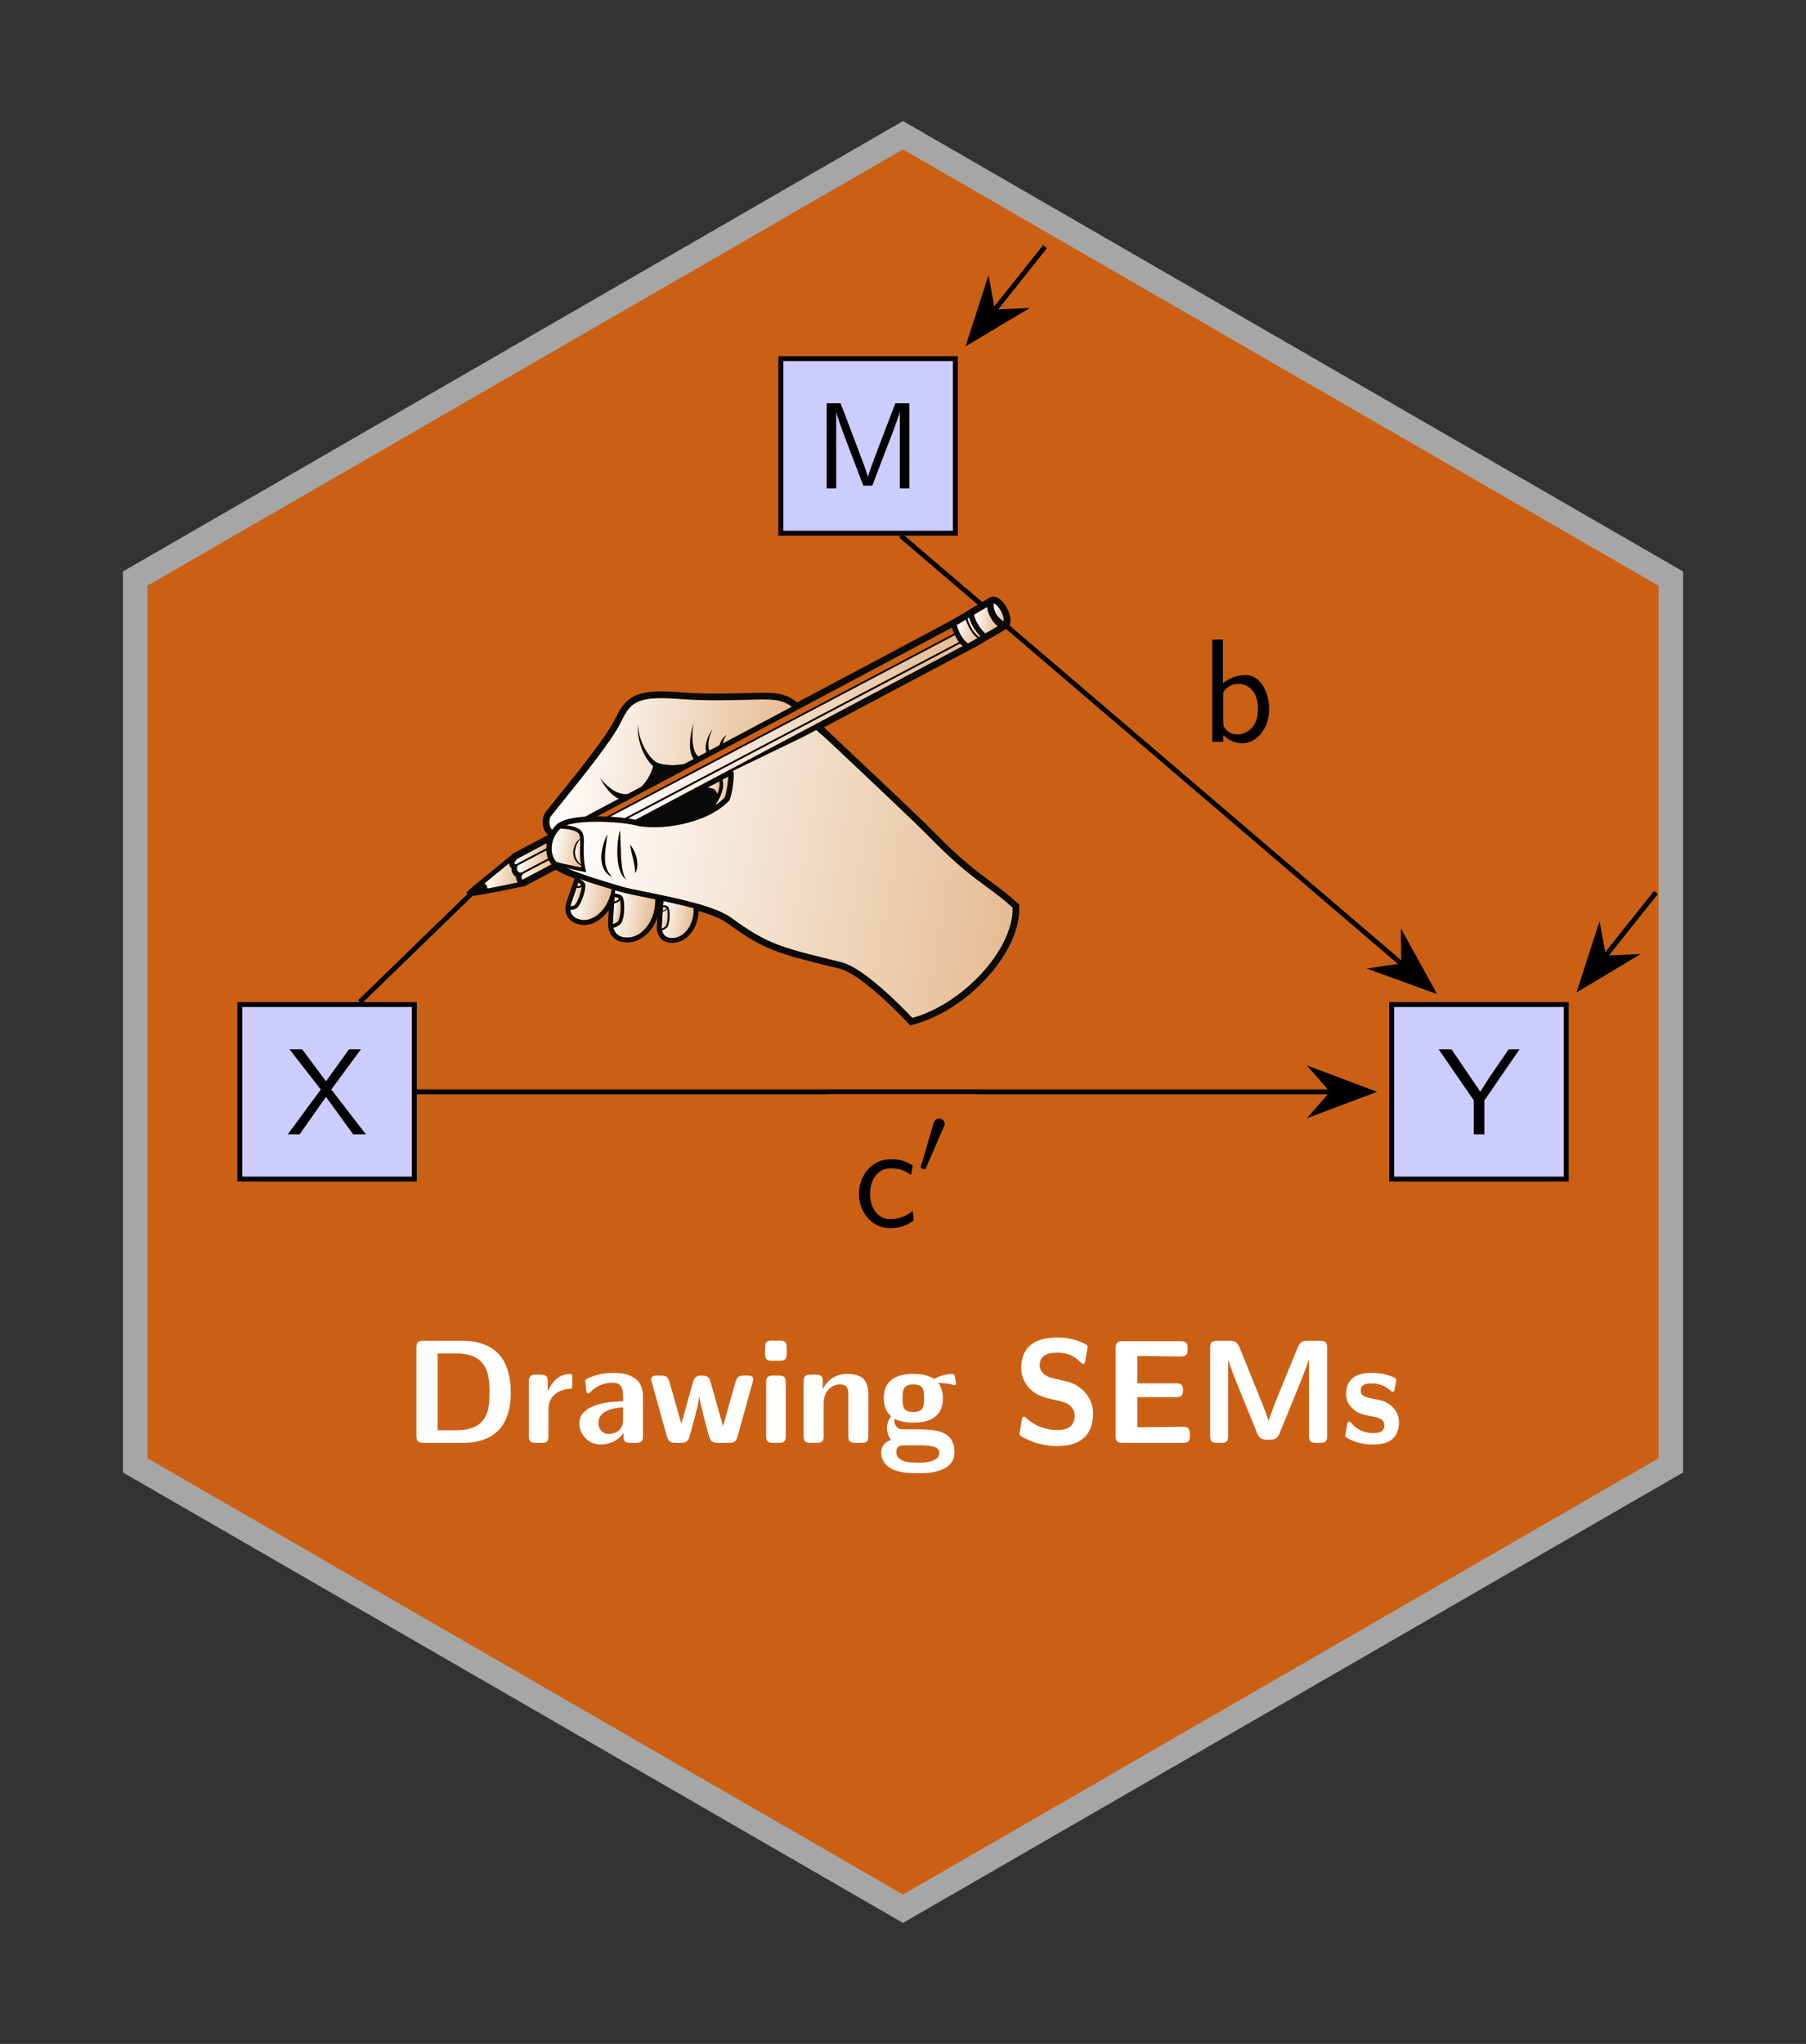 <?xml version="1.0" encoding="UTF-8" standalone="no"?>
<!-- Created with Inkscape (http://www.inkscape.org/) -->

<svg
   version="1.1"
   id="svg1"
   width="195.501"
   height="221.224"
   viewBox="0 0 195.501 221.224"
   sodipodi:docname="logo.pdf"
   xmlns:inkscape="http://www.inkscape.org/namespaces/inkscape"
   xmlns:sodipodi="http://sodipodi.sourceforge.net/DTD/sodipodi-0.dtd"
   xmlns="http://www.w3.org/2000/svg"
   xmlns:svg="http://www.w3.org/2000/svg">
  <rect x="0" y="0" width="195.501" height="221.224" fill="#333333" stroke="none"/>
  <defs
     id="defs1">
    <linearGradient
       x1="30.361"
       y1="599.556"
       x2="84.473"
       y2="599.556"
       gradientUnits="userSpaceOnUse"
       gradientTransform="scale(0.75)"
       spreadMethod="pad"
       id="linearGradient23">
      <stop
         style="stop-opacity:1;stop-color:#fffffe"
         offset="0"
         id="stop22" />
      <stop
         style="stop-opacity:1;stop-color:#e5bd95"
         offset="1"
         id="stop23" />
    </linearGradient>
    <clipPath
       clipPathUnits="userSpaceOnUse"
       id="clipPath23">
      <path
         d="M 0,0 H 686 V 548 H 0 Z"
         transform="translate(-1.6461034e-6)"
         id="path23" />
    </clipPath>
    <clipPath
       clipPathUnits="userSpaceOnUse"
       id="clipPath24">
      <path
         d="m 48.438,431.891 c 0.16,0.773 0.062,0.386 0.292,1.164 0.461,1.347 1.458,3.035 3.645,4.238 0.285,2.512 1.363,4.953 3.105,6.871 1.231,1.363 2.688,2.348 4.282,2.914 0.308,1.906 1.187,3.891 2.523,5.469 0.324,0.391 0.688,0.742 1.067,1.066 -11.329,4.496 -24.801,9.735 -35.707,13.813 -0.825,-0.852 -1.61,-2.039 -1.188,-3.254 -1.609,-0.149 -2.727,-1.332 -3.684,-2.508 v -0.035 c 8.528,-9.93 17.09,-19.832 25.649,-29.738 z"
         transform="matrix(0.086,0.015,-0.015,0.086,57.427,55.557)"
         id="path24" />
    </clipPath>
    <linearGradient
       x1="779.7"
       y1="28.453"
       x2="801.606"
       y2="28.453"
       gradientUnits="userSpaceOnUse"
       gradientTransform="scale(0.75)"
       spreadMethod="pad"
       id="linearGradient25">
      <stop
         style="stop-opacity:1;stop-color:#fffffe"
         offset="0"
         id="stop24" />
      <stop
         style="stop-opacity:1;stop-color:#e5bd95"
         offset="1"
         id="stop25" />
    </linearGradient>
    <clipPath
       clipPathUnits="userSpaceOnUse"
       id="clipPath25">
      <path
         d="M 0,0 H 686 V 548 H 0 Z"
         transform="translate(-1.6461034e-6)"
         id="path25" />
    </clipPath>
    <clipPath
       clipPathUnits="userSpaceOnUse"
       id="clipPath26">
      <path
         d="m 584.773,11.203 c 2.122,0.016 6.86,2.731 11.153,8.332 2.597,3.508 4.969,7.473 5.277,11.926 v 0.016 h -0.012 c -8.734,-3.52 -15.257,-10.813 -16.418,-20.274 z"
         transform="matrix(0.086,0.015,-0.015,0.086,57.427,55.557)"
         id="path26" />
    </clipPath>
    <linearGradient
       x1="244.868"
       y1="626.934"
       x2="314.433"
       y2="626.934"
       gradientUnits="userSpaceOnUse"
       gradientTransform="scale(0.75)"
       spreadMethod="pad"
       id="linearGradient27">
      <stop
         style="stop-opacity:1;stop-color:#fffffe"
         offset="0"
         id="stop26" />
      <stop
         style="stop-opacity:1;stop-color:#e5bd95"
         offset="1"
         id="stop27" />
    </linearGradient>
    <linearGradient
       x1="751.13"
       y1="44.61"
       x2="793.341"
       y2="44.61"
       gradientUnits="userSpaceOnUse"
       gradientTransform="scale(0.75)"
       spreadMethod="pad"
       id="linearGradient29">
      <stop
         style="stop-opacity:1;stop-color:#fffffe"
         offset="0"
         id="stop28" />
      <stop
         style="stop-opacity:1;stop-color:#e5bd95"
         offset="1"
         id="stop29" />
    </linearGradient>
    <clipPath
       clipPathUnits="userSpaceOnUse"
       id="clipPath29">
      <path
         d="M 0,0 H 686 V 548 H 0 Z"
         transform="translate(-1.6461034e-6)"
         id="path29" />
    </clipPath>
    <clipPath
       clipPathUnits="userSpaceOnUse"
       id="clipPath30">
      <path
         d="m 577.836,16.969 c 1,3.89 3.199,8.101 6.047,11.812 2.929,4.039 6.816,7.141 11.125,9.571 v 0.003 c -4.59,3.961 -9.289,7.797 -14.004,11.602 h -0.016 C 573.391,44.695 567.207,37.789 563.352,29.375 Z"
         transform="matrix(0.086,0.015,-0.015,0.086,57.427,55.557)"
         id="path30" />
    </clipPath>
    <linearGradient
       x1="181.916"
       y1="590.84"
       x2="188.595"
       y2="590.84"
       gradientUnits="userSpaceOnUse"
       gradientTransform="scale(0.75)"
       spreadMethod="pad"
       id="linearGradient31">
      <stop
         style="stop-opacity:1;stop-color:#fffffe"
         offset="0"
         id="stop30" />
      <stop
         style="stop-opacity:1;stop-color:#e5bd95"
         offset="1"
         id="stop31" />
    </linearGradient>
    <clipPath
       clipPathUnits="userSpaceOnUse"
       id="clipPath31">
      <path
         d="M 0,0 H 686 V 548 H 0 Z"
         transform="translate(-1.6461034e-6)"
         id="path31" />
    </clipPath>
    <clipPath
       clipPathUnits="userSpaceOnUse"
       id="clipPath32">
      <path
         d="m 137.227,440.809 c 2.781,1.171 1.371,0.488 4.218,2.086 -1.218,1.628 -3.101,2.218 -5.004,2.55 0.512,-3.125 0.254,-1.582 0.766,-4.636 z"
         transform="matrix(0.086,0.015,-0.015,0.086,57.427,55.557)"
         id="path32" />
    </clipPath>
    <linearGradient
       x1="176.781"
       y1="611.22"
       x2="189.68"
       y2="611.22"
       gradientUnits="userSpaceOnUse"
       gradientTransform="scale(0.75)"
       spreadMethod="pad"
       id="linearGradient33">
      <stop
         style="stop-opacity:1;stop-color:#fffffe"
         offset="0"
         id="stop32" />
      <stop
         style="stop-opacity:1;stop-color:#e5bd95"
         offset="1"
         id="stop33" />
    </linearGradient>
    <clipPath
       clipPathUnits="userSpaceOnUse"
       id="clipPath33">
      <path
         d="M 0,0 H 686 V 548 H 0 Z"
         transform="translate(-1.6461034e-6)"
         id="path33" />
    </clipPath>
    <clipPath
       clipPathUnits="userSpaceOnUse"
       id="clipPath34">
      <path
         d="m 142.137,445.395 c 0.367,3.941 -0.129,7.894 -0.742,11.781 -1.297,7.562 -3.293,11.84 -4.321,12.461 -1.808,1.109 -3.308,1.703 -4.48,1.797 -0.016,-1.204 0.078,-2.297 0.187,-3.161 0.582,-4.183 1.957,-12.66 3.281,-20.574 0.594,-0.027 1.176,-0.094 1.715,-0.187 1.653,-0.25 3.071,-1.102 4.356,-2.117 z"
         transform="matrix(0.086,0.015,-0.015,0.086,57.427,55.557)"
         id="path34" />
    </clipPath>
    <linearGradient
       x1="383.408"
       y1="397.914"
       x2="398.15"
       y2="397.914"
       gradientUnits="userSpaceOnUse"
       gradientTransform="scale(0.75)"
       spreadMethod="pad"
       id="linearGradient35">
      <stop
         style="stop-opacity:1;stop-color:#fffffe"
         offset="0"
         id="stop34" />
      <stop
         style="stop-opacity:1;stop-color:#e5bd95"
         offset="1"
         id="stop35" />
    </linearGradient>
    <linearGradient
       x1="78.563"
       y1="566.196"
       x2="126.711"
       y2="566.196"
       gradientUnits="userSpaceOnUse"
       gradientTransform="scale(0.75)"
       spreadMethod="pad"
       id="linearGradient37">
      <stop
         style="stop-opacity:1;stop-color:#fffffe"
         offset="0"
         id="stop36" />
      <stop
         style="stop-opacity:1;stop-color:#e5bd95"
         offset="1"
         id="stop37" />
    </linearGradient>
    <linearGradient
       x1="73.219"
       y1="554.218"
       x2="120.909"
       y2="554.218"
       gradientUnits="userSpaceOnUse"
       gradientTransform="scale(0.75)"
       spreadMethod="pad"
       id="linearGradient39">
      <stop
         style="stop-opacity:1;stop-color:#fffffe"
         offset="0"
         id="stop38" />
      <stop
         style="stop-opacity:1;stop-color:#e5bd95"
         offset="1"
         id="stop39" />
    </linearGradient>
    <linearGradient
       x1="247.02"
       y1="625.238"
       x2="260.004"
       y2="625.238"
       gradientUnits="userSpaceOnUse"
       gradientTransform="scale(0.75)"
       spreadMethod="pad"
       id="linearGradient41">
      <stop
         style="stop-opacity:1;stop-color:#fffffe"
         offset="0"
         id="stop40" />
      <stop
         style="stop-opacity:1;stop-color:#e5bd95"
         offset="1"
         id="stop41" />
    </linearGradient>
    <linearGradient
       x1="245.98"
       y1="604.736"
       x2="253.796"
       y2="604.736"
       gradientUnits="userSpaceOnUse"
       gradientTransform="scale(0.75)"
       spreadMethod="pad"
       id="linearGradient43">
      <stop
         style="stop-opacity:1;stop-color:#fffffe"
         offset="0"
         id="stop42" />
      <stop
         style="stop-opacity:1;stop-color:#e5bd95"
         offset="1"
         id="stop43" />
    </linearGradient>
    <linearGradient
       x1="88.32"
       y1="579.244"
       x2="133.906"
       y2="579.244"
       gradientUnits="userSpaceOnUse"
       gradientTransform="scale(0.75)"
       spreadMethod="pad"
       id="linearGradient45">
      <stop
         style="stop-opacity:1;stop-color:#fffffe"
         offset="0"
         id="stop44" />
      <stop
         style="stop-opacity:1;stop-color:#e5bd95"
         offset="1"
         id="stop45" />
    </linearGradient>
    <clipPath
       clipPathUnits="userSpaceOnUse"
       id="clipPath45">
      <path
         d="M 0,0 H 686 V 548 H 0 Z"
         transform="translate(-1.6461034e-6)"
         id="path45" />
    </clipPath>
    <clipPath
       clipPathUnits="userSpaceOnUse"
       id="clipPath46">
      <path
         d="m 96.238,419.781 c 1.227,1.715 2.633,3.242 4.184,4.563 L 68.566,449.09 h -0.011 c -0.68,-0.25 -0.336,-0.074 -1.004,-0.578 -1.016,-1.028 -1.363,-2.676 -1.324,-3.024 l 1.324,-3.55 z"
         transform="matrix(0.086,0.015,-0.015,0.086,57.427,55.557)"
         id="path46" />
    </clipPath>
    <linearGradient
       x1="508.134"
       y1="276.074"
       x2="534.194"
       y2="276.074"
       gradientUnits="userSpaceOnUse"
       gradientTransform="scale(0.75)"
       spreadMethod="pad"
       id="linearGradient47">
      <stop
         style="stop-opacity:1;stop-color:#fffffe"
         offset="0"
         id="stop46" />
      <stop
         style="stop-opacity:1;stop-color:#e5bd95"
         offset="1"
         id="stop47" />
    </linearGradient>
    <clipPath
       clipPathUnits="userSpaceOnUse"
       id="clipPath47">
      <path
         d="M 0,0 H 686 V 548 H 0 Z"
         transform="translate(-1.6461034e-6)"
         id="path47" />
    </clipPath>
    <clipPath
       clipPathUnits="userSpaceOnUse"
       id="clipPath48">
      <path
         d="m 400.648,199.473 v 0.011 l -1.429,2.153 -18.106,13.011 z"
         transform="matrix(0.086,0.015,-0.015,0.086,57.427,55.557)"
         id="path48" />
    </clipPath>
    <linearGradient
       x1="118.156"
       y1="371.676"
       x2="480.684"
       y2="371.676"
       gradientUnits="userSpaceOnUse"
       gradientTransform="scale(0.75)"
       spreadMethod="pad"
       id="linearGradient49">
      <stop
         style="stop-opacity:1;stop-color:#fffffe"
         offset="0"
         id="stop48" />
      <stop
         style="stop-opacity:1;stop-color:#e5bd95"
         offset="1"
         id="stop49" />
    </linearGradient>
    <linearGradient
       x1="326.718"
       y1="622.728"
       x2="379.352"
       y2="622.728"
       gradientUnits="userSpaceOnUse"
       gradientTransform="scale(0.75)"
       spreadMethod="pad"
       id="linearGradient51">
      <stop
         style="stop-opacity:1;stop-color:#fffffe"
         offset="0"
         id="stop50" />
      <stop
         style="stop-opacity:1;stop-color:#e5bd95"
         offset="1"
         id="stop51" />
    </linearGradient>
    <linearGradient
       x1="366.204"
       y1="393.478"
       x2="385.425"
       y2="393.478"
       gradientUnits="userSpaceOnUse"
       gradientTransform="scale(0.75)"
       spreadMethod="pad"
       id="linearGradient53">
      <stop
         style="stop-opacity:1;stop-color:#fffffe"
         offset="0"
         id="stop52" />
      <stop
         style="stop-opacity:1;stop-color:#e5bd95"
         offset="1"
         id="stop53" />
    </linearGradient>
    <linearGradient
       x1="328.506"
       y1="622.072"
       x2="338.77"
       y2="622.072"
       gradientUnits="userSpaceOnUse"
       gradientTransform="scale(0.75)"
       spreadMethod="pad"
       id="linearGradient55">
      <stop
         style="stop-opacity:1;stop-color:#fffffe"
         offset="0"
         id="stop54" />
      <stop
         style="stop-opacity:1;stop-color:#e5bd95"
         offset="1"
         id="stop55" />
    </linearGradient>
    <clipPath
       clipPathUnits="userSpaceOnUse"
       id="clipPath55">
      <path
         d="M 0,0 H 686 V 548 H 0 Z"
         transform="translate(-1.6461034e-6)"
         id="path55" />
    </clipPath>
    <clipPath
       clipPathUnits="userSpaceOnUse"
       id="clipPath56">
      <path
         d="m 251.109,453.992 c 0.485,0.863 1.067,2.266 1.621,4.469 1.766,7.031 1.809,15.727 0.094,17.551 -1.457,1.55 -2.797,2.59 -3.996,3.101 -0.176,-0.726 -0.297,-1.39 -0.363,-1.957 -0.5,-3.777 -1.34,-11.609 -2.082,-18.804 2.336,-0.852 3.863,-2.254 4.726,-4.36 z"
         transform="matrix(0.086,0.015,-0.015,0.086,57.427,55.557)"
         id="path56" />
    </clipPath>
    <linearGradient
       x1="245.682"
       y1="279.508"
       x2="741.904"
       y2="279.508"
       gradientUnits="userSpaceOnUse"
       gradientTransform="scale(0.75)"
       spreadMethod="pad"
       id="linearGradient57">
      <stop
         style="stop-opacity:1;stop-color:#fffffe"
         offset="0"
         id="stop56" />
      <stop
         style="stop-opacity:1;stop-color:#e5bd95"
         offset="1"
         id="stop57" />
    </linearGradient>
    <clipPath
       clipPathUnits="userSpaceOnUse"
       id="clipPath57">
      <path
         d="M 0,0 H 686 V 548 H 0 Z"
         transform="translate(-1.6461034e-6)"
         id="path57" />
    </clipPath>
    <clipPath
       clipPathUnits="userSpaceOnUse"
       id="clipPath58">
      <path
         d="m 552.578,67.461 c 1.199,0.996 2.442,1.902 3.727,2.684 l -362.66,281.781 h -2.618 c -4.894,-0.063 -2.718,-0.082 -6.527,0 h -0.238 v -0.09 z"
         transform="matrix(0.086,0.015,-0.015,0.086,57.427,55.557)"
         id="path58" />
    </clipPath>
    <linearGradient
       x1="177.536"
       y1="614.556"
       x2="239.094"
       y2="614.556"
       gradientUnits="userSpaceOnUse"
       gradientTransform="scale(0.75)"
       spreadMethod="pad"
       id="linearGradient59">
      <stop
         style="stop-opacity:1;stop-color:#fffffe"
         offset="0"
         id="stop58" />
      <stop
         style="stop-opacity:1;stop-color:#e5bd95"
         offset="1"
         id="stop59" />
    </linearGradient>
    <clipPath
       clipPathUnits="userSpaceOnUse"
       id="clipPath59">
      <path
         d="M 0,0 H 686 V 548 H 0 Z"
         transform="translate(-1.6461034e-6)"
         id="path59" />
    </clipPath>
    <clipPath
       clipPathUnits="userSpaceOnUse"
       id="clipPath60">
      <path
         d="m 138.016,436.105 c 13.64,2.356 27.379,4.09 41.125,5.711 0.113,1.204 0.054,0.598 0.179,1.813 v 0.258 c -0.539,17.758 -10.191,40.453 -30.488,41.843 -5.91,-0.039 -10.301,-1.66 -13.027,-4.832 -1.364,-1.554 -2.172,-3.336 -2.645,-5.089 0.231,-0.028 0.457,-0.043 0.703,-0.082 1.672,-0.313 3.508,-1.079 5.52,-2.321 4.765,-2.918 7.129,-17.605 7.277,-24.449 0.16,-6.953 -1.379,-8.805 -2.551,-9.598 -2.214,-1.488 -4.468,-2.418 -6.144,-2.972 l 0.043,-0.282 z"
         transform="matrix(0.086,0.015,-0.015,0.086,57.427,55.557)"
         id="path60" />
    </clipPath>
    <linearGradient
       x1="327.76"
       y1="606.47"
       x2="333.763"
       y2="606.47"
       gradientUnits="userSpaceOnUse"
       gradientTransform="scale(0.75)"
       spreadMethod="pad"
       id="linearGradient61">
      <stop
         style="stop-opacity:1;stop-color:#fffffe"
         offset="0"
         id="stop60" />
      <stop
         style="stop-opacity:1;stop-color:#e5bd95"
         offset="1"
         id="stop61" />
    </linearGradient>
    <clipPath
       clipPathUnits="userSpaceOnUse"
       id="clipPath61">
      <path
         d="M 0,0 H 686 V 548 H 0 Z"
         transform="translate(-1.6461034e-6)"
         id="path61" />
    </clipPath>
    <clipPath
       clipPathUnits="userSpaceOnUse"
       id="clipPath62">
      <path
         d="m 248.105,452.469 c 1.321,0.101 0.649,-0.004 2.004,0.336 l 0.215,0.133 v 0.007 c -0.562,2.114 -2.211,3.364 -4.062,4.285 -0.293,-2.918 -0.145,-1.484 -0.442,-4.304 v -0.043 c 1.426,-0.406 0.676,-0.258 2.25,-0.414 z"
         transform="matrix(0.086,0.015,-0.015,0.086,57.427,55.557)"
         id="path62" />
    </clipPath>
    <linearGradient
       x1="215.89"
       y1="274.836"
       x2="734.512"
       y2="274.836"
       gradientUnits="userSpaceOnUse"
       gradientTransform="scale(0.75)"
       spreadMethod="pad"
       id="linearGradient63">
      <stop
         style="stop-opacity:1;stop-color:#fffffe"
         offset="0"
         id="stop62" />
      <stop
         style="stop-opacity:1;stop-color:#e5bd95"
         offset="1"
         id="stop63" />
    </linearGradient>
    <linearGradient
       x1="168.42"
       y1="537.238"
       x2="182.043"
       y2="537.238"
       gradientUnits="userSpaceOnUse"
       gradientTransform="scale(0.75)"
       spreadMethod="pad"
       id="linearGradient65">
      <stop
         style="stop-opacity:1;stop-color:#fffffe"
         offset="0"
         id="stop64" />
      <stop
         style="stop-opacity:1;stop-color:#e5bd95"
         offset="1"
         id="stop65" />
    </linearGradient>
    <linearGradient
       x1="129.064"
       y1="533.108"
       x2="183.687"
       y2="533.108"
       gradientUnits="userSpaceOnUse"
       gradientTransform="scale(0.75)"
       spreadMethod="pad"
       id="linearGradient67">
      <stop
         style="stop-opacity:1;stop-color:#fffffe"
         offset="0"
         id="stop66" />
      <stop
         style="stop-opacity:1;stop-color:#e5bd95"
         offset="1"
         id="stop67" />
    </linearGradient>
    <linearGradient
       x1="146.02"
       y1="491.21"
       x2="898.734"
       y2="491.21"
       gradientUnits="userSpaceOnUse"
       gradientTransform="scale(0.75)"
       spreadMethod="pad"
       id="linearGradient69">
      <stop
         style="stop-opacity:1;stop-color:#fffffe"
         offset="0"
         id="stop68" />
      <stop
         style="stop-opacity:1;stop-color:#e5bd95"
         offset="1"
         id="stop69" />
    </linearGradient>
    <clipPath
       clipPathUnits="userSpaceOnUse"
       id="clipPath69">
      <path
         d="M 0,0 H 686 V 548 H 0 Z"
         transform="translate(-1.6461034e-6)"
         id="path69" />
    </clipPath>
    <clipPath
       clipPathUnits="userSpaceOnUse"
       id="clipPath70">
      <path
         d="m 399.168,201.711 -1.785,2.691 c 3.441,2.282 9.719,6.399 17.859,11.774 39.055,25.719 120.34,79.246 141.047,94.148 39.406,28.364 61.387,39.246 80.77,48.844 11.613,5.75 22.586,11.191 35.937,19.777 9.992,50.059 -39.312,127.739 -99.019,156.086 -43.633,-32.293 -79.45,-51.554 -98.418,-52.906 -5.063,-0.363 -9.868,-0.687 -14.43,-1.012 -62.047,-4.308 -80.758,-5.617 -129.586,-29.793 -22.344,-11.07 -72.145,-12.41 -108.516,-13.379 -13.742,-0.367 -25.609,-0.691 -32.48,-1.472 l -2.617,-0.313 c -15.946,-1.82 -48.383,-5.519 -67.864,-10.488 2.063,0.066 4.344,0.137 6.856,0.215 4.023,0.137 8.652,0.273 14,0.472 l 3.402,0.122 -1.269,-3.157 c -4.899,-12.125 -6.168,-21.261 -7.196,-28.593 -0.797,-5.602 -1.402,-10.043 -3.347,-13.973 -3.551,-7.223 -13.961,-7.734 -22.762,-7.141 19.156,-10.988 68.137,-16.281 83.121,-14.972 29.781,2.621 87.762,-15.469 110.82,-49.801 l 0.243,-0.363 0.136,-0.407 c 1.985,-5.82 1.457,-30.347 -1.39,-36.328 l -2.996,1.418 81.429,-58.512 18,-12.937 z M 176.766,368.32 v 0.188 c 0,0.125 -0.016,0.297 -0.028,0.527 -0.027,0.461 -0.082,1.137 -0.121,2 -0.082,1.727 -0.148,4.184 -0.07,7.141 0.043,1.484 0.082,3.078 0.203,4.765 0.121,1.688 0.27,3.469 0.488,5.305 0.203,1.852 0.473,3.738 0.782,5.656 0.312,1.93 0.714,3.864 1.121,5.805 0.457,1.93 0.929,3.863 1.5,5.738 0.281,0.934 0.566,1.864 0.89,2.782 0.309,0.906 0.621,1.808 0.973,2.687 0.672,1.742 1.43,3.414 2.211,4.953 0.785,1.539 1.648,2.957 2.512,4.211 0.851,1.258 1.753,2.336 2.621,3.227 0.402,0.461 0.863,0.84 1.265,1.187 0.395,0.367 0.785,0.664 1.164,0.906 0.7,0.54 1.336,0.836 1.754,1.04 0.418,0.203 0.649,0.312 0.649,0.312 0,0 -0.176,-0.176 -0.5,-0.516 -0.164,-0.16 -0.364,-0.363 -0.594,-0.605 -0.215,-0.231 -0.445,-0.555 -0.715,-0.863 -0.269,-0.325 -0.555,-0.692 -0.812,-1.121 -0.254,-0.446 -0.606,-0.84 -0.875,-1.364 -0.582,-1 -1.161,-2.176 -1.758,-3.457 -0.567,-1.297 -1.117,-2.742 -1.66,-4.281 -0.539,-1.539 -1.067,-3.184 -1.551,-4.898 -1,-3.442 -1.918,-7.157 -2.77,-10.911 -1.687,-7.504 -3.129,-15.132 -4.386,-20.855 -0.594,-2.863 -1.161,-5.25 -1.567,-6.938 -0.203,-0.839 -0.39,-1.488 -0.512,-1.945 -0.121,-0.473 -0.214,-0.676 -0.214,-0.676 z m -14.555,7.762 c 0,0 -0.27,0.863 -0.66,2.391 -0.391,1.511 -0.934,3.683 -1.379,6.332 -0.945,5.277 -1.606,12.539 -0.418,19.843 0.594,3.633 1.676,7.262 3.293,10.395 0.769,1.594 1.758,3.012 2.73,4.309 1.039,1.253 2.106,2.363 3.2,3.238 1.066,0.918 2.16,1.621 3.144,2.148 0.512,0.254 0.945,0.539 1.402,0.715 0.446,0.176 0.864,0.352 1.231,0.485 0.742,0.312 1.363,0.417 1.769,0.539 0.403,0.109 0.618,0.175 0.618,0.175 0,0 -0.172,-0.148 -0.512,-0.402 -0.336,-0.258 -0.852,-0.582 -1.445,-1.066 -0.606,-0.489 -1.309,-1.082 -2.063,-1.809 -0.394,-0.34 -0.758,-0.758 -1.148,-1.191 -0.407,-0.418 -0.797,-0.875 -1.188,-1.375 -0.797,-0.973 -1.527,-2.121 -2.254,-3.336 -0.691,-1.254 -1.379,-2.578 -1.918,-4.047 -0.566,-1.446 -1.066,-2.973 -1.472,-4.578 -0.418,-1.578 -0.754,-3.239 -1.028,-4.914 -1.117,-6.684 -1.199,-13.661 -1.429,-18.954 -0.067,-2.648 -0.176,-4.859 -0.27,-6.425 -0.094,-1.567 -0.203,-2.473 -0.203,-2.473 z m 30.051,7.602 c 0,0 0.191,0.566 0.539,1.527 0.191,0.469 0.379,1.051 0.648,1.699 0.258,0.649 0.528,1.391 0.867,2.172 0.321,0.785 0.672,1.621 1.039,2.527 0.375,0.875 0.77,1.809 1.172,2.782 0.407,0.945 0.84,1.929 1.258,2.941 0.445,0.984 0.836,2.023 1.27,3.023 0.418,1.012 0.82,2.04 1.226,3.024 0.352,1.027 0.77,2 1.121,2.957 0.309,0.973 0.703,1.902 0.973,2.797 0.297,0.902 0.566,1.754 0.824,2.535 0.199,0.797 0.43,1.539 0.633,2.203 0.203,0.66 0.297,1.254 0.434,1.738 0.226,0.989 0.418,1.567 0.418,1.567 0,0 0.203,-0.551 0.457,-1.551 0.109,-0.5 0.324,-1.133 0.379,-1.852 0.082,-0.714 0.16,-1.523 0.214,-2.429 0.016,-0.891 -0.039,-1.848 -0.105,-2.875 -0.07,-1.024 -0.27,-2.078 -0.461,-3.172 -0.215,-1.094 -0.527,-2.199 -0.836,-3.32 -0.352,-1.11 -0.77,-2.215 -1.187,-3.293 -0.489,-1.067 -0.934,-2.161 -1.485,-3.176 -0.527,-1.024 -1.066,-2.012 -1.664,-2.942 -1.144,-1.863 -2.387,-3.484 -3.508,-4.82 -1.16,-1.32 -2.187,-2.363 -2.968,-3.035 -0.77,-0.691 -1.258,-1.027 -1.258,-1.027 z"
         transform="matrix(0.086,0.015,-0.015,0.086,57.427,55.557)"
         id="path70" />
    </clipPath>
    <linearGradient
       x1="741.694"
       y1="59.726"
       x2="767.767"
       y2="59.726"
       gradientUnits="userSpaceOnUse"
       gradientTransform="scale(0.75)"
       spreadMethod="pad"
       id="linearGradient71">
      <stop
         style="stop-opacity:1;stop-color:#fffffe"
         offset="0"
         id="stop70" />
      <stop
         style="stop-opacity:1;stop-color:#e5bd95"
         offset="1"
         id="stop71" />
    </linearGradient>
    <linearGradient
       x1="726.08"
       y1="68.461"
       x2="763.488"
       y2="68.461"
       gradientUnits="userSpaceOnUse"
       gradientTransform="scale(0.75)"
       spreadMethod="pad"
       id="linearGradient73">
      <stop
         style="stop-opacity:1;stop-color:#fffffe"
         offset="0"
         id="stop72" />
      <stop
         style="stop-opacity:1;stop-color:#e5bd95"
         offset="1"
         id="stop73" />
    </linearGradient>
    <clipPath
       clipPathUnits="userSpaceOnUse"
       id="clipPath73">
      <path
         d="M 0,0 H 685.5 V 547.5 H 0 Z"
         transform="matrix(1,-3.9549071e-8,-3.9549071e-8,-1,2.0007013e-5,547.5)"
         id="path73" />
    </clipPath>
  </defs>
  <sodipodi:namedview
     id="namedview1"
     pagecolor="#ffffff"
     bordercolor="#000000"
     borderopacity="0.25"
     inkscape:showpageshadow="2"
     inkscape:pageopacity="0.0"
     inkscape:pagecheckerboard="0"
     inkscape:deskcolor="#d1d1d1">
    <inkscape:page
       x="0"
       y="0"
       inkscape:label="1"
       id="page1"
       width="195.501"
       height="221.224"
       margin="0"
       bleed="0" />
  </sodipodi:namedview>
  <g
     id="g1"
     inkscape:groupmode="layer"
     inkscape:label="1">
    <path
       id="path1"
       d="m 0,72.001 -62.355,-36 -1e-5,-72.001 L 0,-72.001 l 62.355,36 1e-5,72.001 z"
       style="fill:#cb6015;fill-opacity:1;fill-rule:nonzero;stroke:#a6a6a6;stroke-width:1.993;stroke-linecap:butt;stroke-linejoin:miter;stroke-miterlimit:10;stroke-dasharray:none;stroke-opacity:1"
       transform="matrix(1.333,0,0,-1.333,97.751,110.612)" />
    <path
       id="path2"
       d="m -53.859,-12.756 h 14.173 V 1.417 h -14.173 z"
       style="fill:#ccccff;fill-opacity:1;fill-rule:nonzero;stroke:#000000;stroke-width:0.399;stroke-linecap:butt;stroke-linejoin:miter;stroke-miterlimit:10;stroke-dasharray:none;stroke-opacity:1"
       transform="matrix(1.333,0,0,-1.333,97.751,110.612)" />
    <path
       id="path3"
       d="M 3.679,-3.646 6.082,-6.915 H 5.121 l -1.875,2.602 L 1.312,-6.915 H 0.281 L 2.824,-3.646 0.14,-0.001 H 1.101 l 2.145,-3.047 2.215,3.047 h 1.031 z m 0,0"
       style="fill:#000000;fill-opacity:1;fill-rule:nonzero;stroke:none"
       aria-label="X"
       transform="matrix(1.333,0,0,1.333,30.961,122.783)" />
    <path
       id="path4"
       d="M 39.685,-12.756 H 53.859 V 1.417 H 39.685 Z"
       style="fill:#ccccff;fill-opacity:1;fill-rule:nonzero;stroke:#000000;stroke-width:0.399;stroke-linecap:butt;stroke-linejoin:miter;stroke-miterlimit:10;stroke-dasharray:none;stroke-opacity:1"
       transform="matrix(1.333,0,0,-1.333,97.751,110.612)" />
    <path
       id="path5"
       d="M 6.609,-6.915 H 5.73 l -1.547,2.25 c -0.047,0.07 -0.094,0.152 -0.164,0.258 l -0.609,0.949 c -0.188,-0.305 -0.188,-0.328 -0.363,-0.562 L 1.078,-6.915 H 0.035 l 2.859,4.148 v 2.766 h 0.855 v -2.754 z m 0,0"
       style="fill:#000000;fill-opacity:1;fill-rule:nonzero;stroke:none"
       aria-label="Y"
       transform="matrix(1.333,0,0,1.333,155.684,122.783)" />
    <path
       id="path6"
       d="M -9.922,39.685 H 4.252 V 53.859 H -9.922 Z"
       style="fill:#ccccff;fill-opacity:1;fill-rule:nonzero;stroke:#000000;stroke-width:0.399;stroke-linecap:butt;stroke-linejoin:miter;stroke-miterlimit:10;stroke-dasharray:none;stroke-opacity:1"
       transform="matrix(1.333,0,0,-1.333,97.751,110.612)" />
    <path
       id="path7"
       d="m 5.286,-3.539 c -0.352,0.914 -0.82,2.145 -0.938,2.613 C 4.29,-1.136 4.173,-1.5 4.021,-1.921 l -1.559,-4.125 -0.34,-0.867 H 0.997 V 4.609375e-4 H 1.771 V -6.175 h 0.012 c 0.059,0.316 0.457,1.406 0.715,2.086 l 1.477,3.867 H 4.7 L 6.025,-3.691 c 0.316,-0.809 0.41,-1.055 0.48,-1.254 0.105,-0.293 0.375,-1.008 0.422,-1.242 l 0.012,0.012 V 4.609375e-4 H 7.712 V -6.914 H 6.575 Z m 0,0"
       style="fill:#000000;fill-opacity:1;fill-rule:nonzero;stroke:none"
       aria-label="M"
       transform="matrix(1.333,0,0,1.333,88.159,52.863)" />
    <path
       id="path8"
       d="M -39.486,-5.669 H 34.827"
       style="fill:none;stroke:#000000;stroke-width:0.399;stroke-linecap:butt;stroke-linejoin:miter;stroke-miterlimit:10;stroke-dasharray:none;stroke-opacity:1"
       transform="matrix(1.333,0,0,-1.333,97.751,110.612)" />
    <path
       id="path9"
       d="M 5.102,0 0.643,1.678 2.106,0 0.643,-1.678 Z"
       style="fill:#000000;fill-opacity:1;fill-rule:nonzero;stroke:#000000;stroke-width:0.399;stroke-linecap:butt;stroke-linejoin:miter;stroke-miterlimit:10;stroke-dasharray:none;stroke-opacity:1"
       transform="matrix(1.333,0,0,-1.333,141.511,118.171)" />
    <path
       id="path10"
       d="M -5.991,-18.62 H 5.991 V -5.869 H -5.991 Z"
       style="fill:#cb6015;fill-opacity:1;fill-rule:nonzero;stroke:none"
       transform="matrix(1.333,0,0,-1.333,97.751,110.612)" />
    <g
       id="g10"
       aria-label="c&#10;′"
       transform="matrix(1.333,0,0,1.333,92.419,132.781)">
      <path
         id="path11"
         d="m 4.792,-1.289 c -0.551,0.445 -1.16,0.668 -1.828,0.668 -0.996,0 -1.641,-0.891 -1.641,-2.039 0,-0.996 0.48,-2.086 1.676,-2.086 0.797,0 1.137,0.188 1.652,0.539 l 0.141,-0.773 C 4.101,-5.391 3.703,-5.484 2.999,-5.484 c -1.652,0 -2.578,1.453 -2.578,2.824 0,1.523 1.102,2.777 2.531,2.777 0.586,0 1.254,-0.141 1.91,-0.621 0,-0.035 -0.035,-0.41 -0.047,-0.457 z m 0,0"
         style="fill:#000000;fill-opacity:1;fill-rule:nonzero;stroke:none" />
      <path
         id="path12"
         d="m 7.312,-8.112 c 0.047,-0.105 0.07,-0.164 0.07,-0.246 0,-0.258 -0.234,-0.434 -0.457,-0.434 -0.316,0 -0.41,0.281 -0.445,0.387 l -1.008,3.434 c -0.035,0.094 -0.035,0.117 -0.035,0.129 0,0.07 0.047,0.094 0.129,0.117 0.152,0.059 0.164,0.059 0.176,0.059 0.023,0 0.07,0 0.129,-0.129 z m 0,0"
         style="fill:#000000;fill-opacity:1;fill-rule:nonzero;stroke:none" />
    </g>
    <path
       id="path13"
       d="m -44.12,1.617 9.419,9.141"
       style="fill:none;stroke:#000000;stroke-width:0.399;stroke-linecap:butt;stroke-linejoin:miter;stroke-miterlimit:10;stroke-dasharray:none;stroke-opacity:1"
       transform="matrix(1.333,0,0,-1.333,97.751,110.612)" />
    <path
       id="path14"
       d="M -0.183,39.486 40.579,4.644"
       style="fill:none;stroke:#000000;stroke-width:0.399;stroke-linecap:butt;stroke-linejoin:miter;stroke-miterlimit:10;stroke-dasharray:none;stroke-opacity:1"
       transform="matrix(1.333,0,0,-1.333,97.751,110.612)" />
    <path
       id="path15"
       d="M 5.102,0 0.643,1.678 2.106,0 0.643,-1.678 Z"
       style="fill:#000000;fill-opacity:1;fill-rule:nonzero;stroke:#000000;stroke-width:0.399;stroke-linecap:butt;stroke-linejoin:miter;stroke-miterlimit:10;stroke-dasharray:none;stroke-opacity:1"
       transform="matrix(1.013,0.866,0.866,-1.013,149.822,102.682)" />
    <path
       id="path16"
       d="m 22.168,20.751 h 9.99 v 12.287 h -9.99 z"
       style="fill:#cb6015;fill-opacity:1;fill-rule:nonzero;stroke:none"
       transform="matrix(1.333,0,0,-1.333,97.751,110.612)" />
    <path
       id="path17"
       d="M 1.817,-8.296 H 0.938 V 7.96875e-4 H 1.84 V -0.538 c 0.551,0.527 1.137,0.656 1.559,0.656 1.137,0 2.168,-1.16 2.168,-2.777 0,-1.477 -0.785,-2.766 -1.898,-2.766 -0.34,0 -1.113,0.07 -1.852,0.668 z m 0.023,4.266 c 0.211,-0.328 0.645,-0.68 1.23,-0.68 0.727,0 1.594,0.551 1.594,2.051 0,1.547 -0.984,2.063 -1.711,2.063 -0.34,0 -0.562,-0.117 -0.773,-0.281 C 1.887,-1.136 1.84,-1.347 1.84,-1.558 Z m 0,0"
       style="fill:#000000;fill-opacity:1;fill-rule:nonzero;stroke:none"
       aria-label="b"
       transform="matrix(1.333,0,0,1.333,129.964,80.288)" />
    <path
       id="path18"
       d="M 61.145,10.517 56.96,5.261"
       style="fill:none;stroke:#000000;stroke-width:0.399;stroke-linecap:butt;stroke-linejoin:miter;stroke-miterlimit:10;stroke-dasharray:none;stroke-opacity:1"
       transform="matrix(1.333,0,0,-1.333,97.751,110.612)" />
    <path
       id="path19"
       d="M 5.102,0 0.643,1.678 2.106,0 0.643,-1.678 Z"
       style="fill:#000000;fill-opacity:1;fill-rule:nonzero;stroke:#000000;stroke-width:0.399;stroke-linecap:butt;stroke-linejoin:miter;stroke-miterlimit:10;stroke-dasharray:none;stroke-opacity:1"
       transform="matrix(-0.83,1.043,1.043,0.83,175.364,101.504)" />
    <path
       id="path20"
       d="M 11.538,62.958 7.353,57.703"
       style="fill:none;stroke:#000000;stroke-width:0.399;stroke-linecap:butt;stroke-linejoin:miter;stroke-miterlimit:10;stroke-dasharray:none;stroke-opacity:1"
       transform="matrix(1.333,0,0,-1.333,97.751,110.612)" />
    <path
       id="path21"
       d="M 5.102,0 0.643,1.678 2.106,0 0.643,-1.678 Z"
       style="fill:#000000;fill-opacity:1;fill-rule:nonzero;stroke:#000000;stroke-width:0.399;stroke-linecap:butt;stroke-linejoin:miter;stroke-miterlimit:10;stroke-dasharray:none;stroke-opacity:1"
       transform="matrix(-0.83,1.043,1.043,0.83,109.221,31.582)" />
    <path
       id="path22"
       d="m 1.665,-8.297 c -0.434,0 -0.574,0.129 -0.574,0.574 v 7.148 c 0,0.434 0.129,0.574 0.574,0.574 h 3.152 c 2.918,0 3.938,-1.746 3.938,-4.09 0,-0.938 -0.164,-2.098 -0.832,-2.953 C 7.032,-8.156 5.591,-8.297 4.817,-8.297 Z m 1.148,7.266 v -6.234 h 1.523 c 2.59,0 2.695,1.84 2.695,3.176 0,1.348 -0.129,3.059 -2.684,3.059 z M 11.816,-2.754 c 0,-1.137 0.938,-1.594 1.699,-1.641 0.211,-0.012 0.234,-0.012 0.234,-0.328 v -0.562 c 0,-0.234 0,-0.316 -0.211,-0.316 -0.34,0 -1.207,0.117 -1.77,1.406 h -0.012 v -0.773 c 0,-0.387 -0.082,-0.574 -0.574,-0.574 h -0.387 c -0.434,0 -0.574,0.129 -0.574,0.574 v 4.395 c 0,0.434 0.129,0.574 0.574,0.574 h 0.445 c 0.457,0 0.574,-0.152 0.574,-0.574 z m 7.673,-1.02 c 0,-1.887 -1.816,-1.91 -2.414,-1.91 -0.562,0 -1.16,0.059 -1.957,0.387 -0.246,0.105 -0.316,0.141 -0.316,0.281 0,0.082 0.082,0.773 0.094,0.867 0.012,0.07 0.07,0.129 0.152,0.129 0.059,0 0.094,-0.035 0.129,-0.07 0.516,-0.539 1.113,-0.797 1.852,-0.797 0.645,0 0.844,0.387 0.844,1.102 v 0.41 c -0.422,0 -3.551,0.023 -3.551,1.781 0,0.844 0.668,1.723 1.723,1.723 0.398,0 1.301,-0.117 1.863,-0.938 v 0.234 c 0,0.387 0.082,0.574 0.574,0.574 h 0.434 c 0.457,0 0.574,-0.152 0.574,-0.574 z m -1.617,1.934 c 0,1.113 -1.137,1.113 -1.172,1.113 -0.504,0 -0.832,-0.434 -0.832,-0.891 0,-1.172 1.664,-1.254 2.004,-1.266 z M 28.454,-5.145 c -0.035,-0.328 -0.246,-0.328 -0.621,-0.328 -0.562,0 -0.703,0.035 -0.867,0.656 -0.27,0.914 -0.785,2.789 -0.973,3.469 L 24.985,-4.934 C 24.903,-5.203 24.821,-5.473 24.27,-5.473 c -0.176,0 -0.445,0 -0.621,0.27 -0.105,0.188 -0.633,2.25 -1.043,3.645 l -0.961,-3.375 C 21.528,-5.344 21.399,-5.473 20.907,-5.473 h -0.246 c -0.223,0 -0.469,0 -0.516,0.328 l 1.277,4.594 c 0.152,0.551 0.457,0.551 0.762,0.551 h 0.328 c 0.562,0 0.668,-0.176 0.797,-0.656 0.27,-0.996 0.703,-2.496 0.75,-3.117 l 0.012,-0.012 c 0.07,0.68 0.598,2.566 0.75,3.129 0.141,0.434 0.199,0.656 0.797,0.656 h 0.809 c 0.516,0 0.633,-0.141 0.75,-0.551 z m 1.529,-3.164 c -0.387,0 -0.574,0.07 -0.574,0.551 v 0.551 c 0,0.387 0.117,0.539 0.562,0.539 h 0.621 c 0.574,0 0.574,-0.258 0.574,-0.82 0,-0.562 0,-0.82 -0.574,-0.82 z m 1.102,3.41 c 0,-0.387 -0.082,-0.574 -0.574,-0.574 h -0.445 c -0.434,0 -0.574,0.129 -0.574,0.574 v 4.324 c 0,0.434 0.129,0.574 0.574,0.574 h 0.445 c 0.457,0 0.574,-0.152 0.574,-0.574 z m 6.712,1.008 c 0,-1.23 -0.527,-1.711 -1.746,-1.711 -1.254,0 -1.793,0.902 -1.945,1.23 h -0.012 v -0.598 c 0,-0.387 -0.082,-0.574 -0.574,-0.574 h -0.41 c -0.434,0 -0.574,0.129 -0.574,0.574 v 4.395 c 0,0.434 0.129,0.574 0.574,0.574 h 0.48 c 0.457,0 0.574,-0.152 0.574,-0.574 v -2.637 c 0,-1.043 0.691,-1.535 1.312,-1.535 0.574,0 0.691,0.281 0.691,0.891 v 3.281 c 0,0.387 0.082,0.574 0.574,0.574 h 0.48 c 0.457,0 0.574,-0.152 0.574,-0.574 z m 3.123,2.789 c -0.434,0 -0.598,0 -0.762,-0.141 -0.047,-0.047 -0.258,-0.223 -0.258,-0.539 0,-0.082 0.012,-0.105 0.023,-0.176 0.562,0.305 1.266,0.305 1.523,0.305 0.504,0 2.402,0 2.402,-1.969 0,-0.691 -0.27,-1.113 -0.375,-1.242 0.211,0 0.621,0 1.113,0.129 0.047,0.023 0.129,0.047 0.164,0.047 0.105,0 0.164,-0.07 0.164,-0.152 0,-0.047 -0.059,-0.34 -0.082,-0.457 -0.059,-0.281 -0.059,-0.305 -0.27,-0.305 -0.375,0 -0.973,0.141 -1.418,0.41 -0.562,-0.363 -1.184,-0.41 -1.699,-0.41 -0.504,0 -2.402,0 -2.402,1.969 0,0.48 0.129,1.078 0.586,1.465 -0.328,0.445 -0.328,0.914 -0.328,0.973 0,0.223 0.07,0.621 0.328,0.949 -0.176,0.07 -0.797,0.281 -0.797,1.043 0,0.375 0.176,0.996 0.926,1.348 0.68,0.305 1.488,0.316 2.039,0.316 0.715,0 2.988,0 2.988,-1.699 0,-1.863 -1.676,-1.863 -3.293,-1.863 z m 0.527,-1.406 c -0.844,0 -0.879,-0.457 -0.879,-1.113 0,-0.656 0.035,-1.125 0.879,-1.125 0.832,0 0.867,0.457 0.867,1.113 0,0.656 -0.035,1.125 -0.867,1.125 z M 42.092,0.199 c 0.973,0 1.465,0.176 1.465,0.598 0,0.809 -1.359,0.809 -1.734,0.809 -0.48,0 -1.758,0 -1.758,-0.844 0,-0.562 0.363,-0.562 0.645,-0.562 z m 10.611,-5.473 c -0.258,-0.059 -0.996,-0.328 -0.996,-1.02 0,-1.008 1.008,-1.031 1.418,-1.031 0.668,0 1.266,0.152 1.852,0.727 0.199,0.176 0.211,0.188 0.258,0.188 0.07,0 0.129,-0.035 0.164,-0.211 l 0.176,-1.043 c 0.023,-0.094 0.023,-0.117 0.023,-0.152 0,-0.094 -0.012,-0.105 -0.305,-0.27 -0.855,-0.41 -1.559,-0.469 -2.168,-0.469 -1.066,0 -2.918,0.246 -2.918,2.484 0,0.844 0.445,1.395 0.668,1.641 0.609,0.621 1.172,0.738 2.109,0.949 0.668,0.152 0.926,0.223 1.195,0.457 0.117,0.117 0.363,0.375 0.363,0.82 0,1.125 -1.02,1.16 -1.418,1.16 -1.008,0 -1.875,-0.398 -2.473,-0.938 -0.141,-0.152 -0.164,-0.152 -0.211,-0.152 -0.082,0 -0.141,0.035 -0.176,0.223 l -0.176,1.043 c -0.023,0.094 -0.023,0.117 -0.023,0.152 0,0.246 1.242,0.68 1.301,0.703 0.809,0.246 1.453,0.27 1.758,0.27 1.793,0 2.918,-0.797 2.918,-2.648 0,-1.336 -0.996,-2.344 -2.191,-2.613 z m 6.929,1.559 h 3.141 c 0.375,0 0.574,-0.082 0.574,-0.562 0,-0.445 -0.152,-0.562 -0.574,-0.562 h -3.141 v -2.215 h 0.586 c 0.926,0 1.875,0.035 2.801,0.035 0.422,0 0.703,0 0.703,-0.574 v -0.094 c 0,-0.387 -0.094,-0.574 -0.574,-0.574 h -4.699 c -0.434,0 -0.574,0.129 -0.574,0.574 v 7.113 c 0,0.434 0.129,0.574 0.574,0.574 h 4.875 c 0.457,0 0.574,-0.152 0.574,-0.574 V -0.738 c 0,-0.574 -0.281,-0.574 -0.668,-0.574 -0.621,0 -1.23,0.023 -1.852,0.023 -0.305,0 -1.535,0.012 -1.746,0.023 z m 11.458,-0.199 c -0.246,0.609 -0.691,1.711 -0.785,2.133 h -0.012 c -0.105,-0.434 -0.598,-1.617 -0.855,-2.25 l -1.523,-3.773 c -0.211,-0.492 -0.586,-0.492 -0.809,-0.492 h -0.984 c -0.434,0 -0.574,0.129 -0.574,0.574 v 7.148 c 0,0.434 0.129,0.574 0.574,0.574 h 0.316 c 0.457,0 0.574,-0.152 0.574,-0.574 v -6.176 h 0.012 c 0.141,0.539 0.668,1.863 0.961,2.566 l 1.383,3.41 c 0.223,0.516 0.504,0.516 0.914,0.516 0.398,0 0.691,0 0.902,-0.516 L 72.719,-4.535 c 0.117,-0.281 0.762,-1.91 0.844,-2.215 h 0.012 v 6.176 c 0,0.387 0.082,0.574 0.574,0.574 h 0.328 c 0.457,0 0.574,-0.152 0.574,-0.574 V -7.723 c 0,-0.387 -0.082,-0.574 -0.574,-0.574 h -1.008 c -0.293,0 -0.598,0.023 -0.797,0.516 z m 9.791,2.227 c 0,-0.668 -0.363,-1.09 -0.574,-1.277 -0.48,-0.434 -0.902,-0.504 -1.395,-0.598 -0.656,-0.117 -1.137,-0.211 -1.137,-0.68 0,-0.492 0.387,-0.586 0.855,-0.586 0.809,0 1.23,0.293 1.547,0.562 0.117,0.117 0.141,0.117 0.188,0.117 0.117,0 0.141,-0.105 0.152,-0.152 0.023,-0.094 0.152,-0.762 0.152,-0.832 0,-0.188 -0.633,-0.352 -0.773,-0.398 -0.48,-0.129 -0.855,-0.152 -1.172,-0.152 -0.539,0 -2.133,0 -2.133,1.711 0,0.586 0.258,0.949 0.586,1.23 0.41,0.387 0.879,0.469 1.559,0.598 0.352,0.07 0.961,0.176 0.961,0.703 0,0.562 -0.469,0.645 -0.938,0.645 -0.516,0 -1.195,-0.164 -1.758,-0.832 -0.059,-0.059 -0.094,-0.094 -0.164,-0.094 -0.117,0 -0.141,0.105 -0.152,0.176 -0.023,0.176 -0.164,0.855 -0.164,0.973 0,0.211 0.879,0.492 0.891,0.504 0.656,0.199 1.148,0.199 1.348,0.199 0.609,0 2.121,-0.047 2.121,-1.816 z m 0,0"
       style="fill:#ffffff;fill-opacity:1;fill-rule:nonzero;stroke:none"
       aria-label="DrawingSEMs"
       transform="matrix(1.333,0,0,1.333,43.624,156.172)" />
    <g
       id="g100">
      <g
         clip-path="url(#clipPath24)"
         id="g74">
        <path
           d="m 48.438,431.891 c 0.16,0.773 0.062,0.386 0.292,1.164 0.461,1.347 1.458,3.035 3.645,4.238 0.285,2.512 1.363,4.953 3.105,6.871 1.231,1.363 2.688,2.348 4.282,2.914 0.308,1.906 1.187,3.891 2.523,5.469 0.324,0.391 0.688,0.742 1.067,1.066 -11.329,4.496 -24.801,9.735 -35.707,13.813 -0.825,-0.852 -1.61,-2.039 -1.188,-3.254 -1.609,-0.149 -2.727,-1.332 -3.684,-2.508 v -0.035 c 8.528,-9.93 17.09,-19.832 25.649,-29.738 z"
           transform="matrix(0.086,0.015,-0.015,0.086,57.427,55.557)"
           style="fill:url(#linearGradient23);stroke:none"
           opacity="1"
           clip-path="url(#clipPath23)"
           id="path74" />
      </g>
      <g
         clip-path="url(#clipPath26)"
         id="g75">
        <path
           d="m 584.773,11.203 c 2.122,0.016 6.86,2.731 11.153,8.332 2.597,3.508 4.969,7.473 5.277,11.926 v 0.016 h -0.012 c -8.734,-3.52 -15.257,-10.813 -16.418,-20.274 z"
           transform="matrix(0.086,0.015,-0.015,0.086,57.427,55.557)"
           style="fill:url(#linearGradient25);stroke:none"
           opacity="1"
           clip-path="url(#clipPath25)"
           id="path75" />
      </g>
      <path
         d="m 183.918,442.375 c 2.098,0.234 1.016,0.109 3.254,0.371 l 2.621,0.297 c 7.152,0.824 19.156,1.148 33.059,1.512 3.781,0.109 7.71,0.215 11.734,0.336 5.305,25.746 -7.602,47.847 -23.356,52.058 -6.601,1.77 -12.003,1.281 -16.05,-1.418 -2.797,-1.863 -4.539,-4.496 -5.629,-7.074 1.836,-0.609 4.277,-2.023 7.273,-5.223 3.93,-4.172 2.77,-18.011 0.758,-26.058 -2.176,-8.653 -4.859,-9.571 -5.75,-9.867 -3.094,-1.039 -5.859,-1.039 -7.793,-0.809 -0.277,-2.781 -0.148,-1.488 -0.387,-3.875 v -0.25 z"
         transform="matrix(0.086,0.015,-0.015,0.086,57.427,55.557)"
         style="fill:url(#linearGradient27);stroke:none"
         id="path76" />
      <g
         clip-path="url(#clipPath30)"
         id="g77">
        <path
           d="m 577.836,16.969 c 1,3.89 3.199,8.101 6.047,11.812 2.929,4.039 6.816,7.141 11.125,9.571 v 0.003 c -4.59,3.961 -9.289,7.797 -14.004,11.602 h -0.016 C 573.391,44.695 567.207,37.789 563.352,29.375 Z"
           transform="matrix(0.086,0.015,-0.015,0.086,57.427,55.557)"
           style="fill:url(#linearGradient29);stroke:none"
           opacity="1"
           clip-path="url(#clipPath29)"
           id="path77" />
      </g>
      <g
         clip-path="url(#clipPath32)"
         id="g78">
        <path
           d="m 137.227,440.809 c 2.781,1.171 1.371,0.488 4.218,2.086 -1.218,1.628 -3.101,2.218 -5.004,2.55 0.512,-3.125 0.254,-1.582 0.766,-4.636 z"
           transform="matrix(0.086,0.015,-0.015,0.086,57.427,55.557)"
           style="fill:url(#linearGradient31);stroke:none"
           opacity="1"
           clip-path="url(#clipPath31)"
           id="path78" />
      </g>
      <g
         clip-path="url(#clipPath34)"
         id="g79">
        <path
           d="m 142.137,445.395 c 0.367,3.941 -0.129,7.894 -0.742,11.781 -1.297,7.562 -3.293,11.84 -4.321,12.461 -1.808,1.109 -3.308,1.703 -4.48,1.797 -0.016,-1.204 0.078,-2.297 0.187,-3.161 0.582,-4.183 1.957,-12.66 3.281,-20.574 0.594,-0.027 1.176,-0.094 1.715,-0.187 1.653,-0.25 3.071,-1.102 4.36,-2.117 z"
           transform="matrix(0.086,0.015,-0.015,0.086,57.427,55.557)"
           style="fill:url(#linearGradient33);stroke:none"
           opacity="1"
           clip-path="url(#clipPath33)"
           id="path79" />
      </g>
      <path
         d="m 297.766,279.414 c 0.742,6.051 0.906,12.168 0.816,18.258 -0.035,2.613 -0.141,5.312 -0.668,7.887 -2.891,4.226 -6.398,8.179 -10.355,11.894 4.832,-9.273 7.129,-20.738 5.347,-28.621 -0.379,-1.687 -0.961,-3.133 -1.703,-4.32 l 6.539,-5.098 z"
         transform="matrix(0.086,0.015,-0.015,0.086,57.427,55.557)"
         style="fill:url(#linearGradient35);stroke:none"
         id="path80" />
      <path
         d="m 91.164,408.266 c 0.723,3.429 2.191,6.613 3.871,9.664 v 0.004 l -29.863,23.043 -2.106,0.043 c -1.214,0.027 -2.132,-0.704 -2.683,-1.313 -1.055,-1.16 -1.61,-2.793 -1.434,-4.266 l 0.297,-2.55 31.902,-24.625 z"
         transform="matrix(0.086,0.015,-0.015,0.086,57.427,55.557)"
         style="fill:url(#linearGradient37);stroke:none"
         id="path81" />
      <path
         d="m 90.16,399.383 c 0.176,4.297 0,2.164 0.524,6.39 v 0.055 l -33.829,26.125 h -0.039 l -0.269,-0.074 c -0.621,-0.176 -1.375,-0.473 -1.539,-0.957 -0.406,-1.149 0.742,-3.891 2.078,-5.793 z"
         transform="matrix(0.086,0.015,-0.015,0.086,57.427,55.557)"
         style="fill:url(#linearGradient39);stroke:none"
         id="path82" />
      <path
         d="m 191.777,453.633 c 1.293,2.875 1.848,6.004 2.43,9.078 1.402,8.586 0.824,15.984 -0.609,17.496 -1.469,1.582 -3.469,3.363 -5.371,4.012 -0.137,-0.688 -0.243,-1.336 -0.325,-1.903 -0.636,-4.793 -1.687,-14.621 -2.632,-23.75 2.808,-0.738 4.894,-2.605 6.503,-4.933 z"
         transform="matrix(0.086,0.015,-0.015,0.086,57.427,55.557)"
         style="fill:url(#linearGradient41);stroke:none"
         id="path83" />
      <path
         d="m 186.18,450.793 c 2.703,0.199 1.312,-0.008 4.164,0.676 -0.93,2.386 -2.59,3.898 -5.305,4.832 -0.187,-1.863 -0.379,-3.688 -0.551,-5.403 1.055,-0.105 0.516,-0.07 1.625,-0.105 z"
         transform="matrix(0.086,0.015,-0.015,0.086,57.427,55.557)"
         style="fill:url(#linearGradient43);stroke:none"
         id="path84" />
      <g
         clip-path="url(#clipPath46)"
         id="g85">
        <path
           d="m 96.238,419.781 c 1.227,1.715 2.633,3.242 4.184,4.563 L 68.566,449.09 h -0.011 c -0.68,-0.25 -0.336,-0.074 -1.004,-0.578 -1.016,-1.028 -1.363,-2.676 -1.324,-3.024 l 1.324,-3.55 z"
           transform="matrix(0.086,0.015,-0.015,0.086,57.427,55.557)"
           style="fill:url(#linearGradient45);stroke:none"
           opacity="1"
           clip-path="url(#clipPath45)"
           id="path85" />
      </g>
      <g
         clip-path="url(#clipPath48)"
         id="g86">
        <path
           d="m 400.648,199.473 v 0.011 l -1.429,2.153 -18.106,13.011 z"
           transform="matrix(0.086,0.015,-0.015,0.086,57.427,55.557)"
           style="fill:url(#linearGradient47);stroke:none"
           opacity="1"
           clip-path="url(#clipPath47)"
           id="path86" />
      </g>
      <path
         d="m 340.723,175.836 c 9.07,0 15.593,2.484 19.695,4.793 l -76.395,59.457 c -0.027,-1.137 0,-2.391 0.188,-3.676 0.137,-1.012 0.363,-2.008 0.648,-2.941 0.121,-0.473 0.297,-0.903 0.446,-1.324 0.148,-0.43 0.324,-0.821 0.5,-1.172 0.324,-0.731 0.66,-1.297 0.902,-1.703 0.231,-0.403 0.367,-0.633 0.367,-0.633 0,0 -0.191,0.187 -0.515,0.527 -0.348,0.324 -0.821,0.797 -1.336,1.441 -0.27,0.313 -0.551,0.649 -0.809,1.043 -0.269,0.391 -0.582,0.793 -0.836,1.239 -0.543,0.894 -1.066,1.89 -1.488,2.929 -0.891,2.082 -1.414,4.321 -1.645,6.036 -0.066,0.406 -0.109,0.785 -0.136,1.136 l -11.258,8.758 -0.039,-0.051 -0.137,-0.23 c -0.094,-0.149 -0.203,-0.324 -0.309,-0.512 -0.257,-0.312 -0.472,-0.918 -0.746,-1.488 -0.269,-0.567 -0.445,-1.281 -0.699,-1.985 -0.164,-0.753 -0.406,-1.523 -0.527,-2.375 -0.067,-0.429 -0.137,-0.863 -0.215,-1.296 -0.043,-0.446 -0.082,-0.891 -0.137,-1.336 -0.109,-0.903 -0.094,-1.836 -0.148,-2.766 0.015,-0.945 -0.028,-1.879 0.039,-2.809 0.043,-0.918 0.109,-1.836 0.219,-2.714 0.066,-0.875 0.226,-1.727 0.336,-2.536 0.148,-0.796 0.296,-1.554 0.445,-2.257 0.191,-0.672 0.324,-1.321 0.5,-1.875 0.187,-0.555 0.324,-1.039 0.472,-1.43 0.309,-0.77 0.485,-1.215 0.485,-1.215 0,0 -0.242,0.402 -0.66,1.133 -0.203,0.363 -0.418,0.836 -0.676,1.363 -0.27,0.528 -0.484,1.16 -0.781,1.824 -0.258,0.688 -0.512,1.43 -0.77,2.211 -0.23,0.813 -0.527,1.649 -0.73,2.539 -0.231,0.879 -0.446,1.797 -0.621,2.743 -0.204,0.945 -0.309,1.914 -0.473,2.886 -0.078,0.985 -0.227,1.973 -0.254,2.946 -0.016,0.484 -0.043,0.968 -0.055,1.457 0,0.484 0.012,0.957 0.028,1.429 -0.016,0.946 0.132,1.864 0.203,2.743 0.16,0.875 0.254,1.714 0.484,2.484 0.242,0.781 0.363,1.457 0.715,2.144 0.148,0.34 0.297,0.661 0.418,0.946 0.07,0.148 0.137,0.285 0.203,0.418 l 0.109,0.191 -8.804,6.856 c -0.16,-0.055 -0.324,-0.122 -0.496,-0.231 -0.246,-0.121 -0.543,-0.226 -0.813,-0.43 -0.281,-0.187 -0.594,-0.363 -0.89,-0.648 -0.325,-0.242 -0.649,-0.512 -0.957,-0.852 -0.665,-0.632 -1.297,-1.468 -1.958,-2.375 -0.621,-0.957 -1.269,-1.996 -1.835,-3.171 -1.165,-2.309 -2.149,-4.981 -2.946,-7.75 -1.605,-5.52 -2.469,-11.34 -2.847,-15.7 -0.176,-2.187 -0.243,-4.023 -0.231,-5.304 0.016,-1.285 0.094,-2.028 0.094,-2.028 0,0 -0.176,0.715 -0.375,2 -0.192,1.282 -0.395,3.117 -0.516,5.344 -0.242,4.441 -0.215,10.395 0.637,16.391 0.43,2.984 1.066,5.98 1.996,8.761 0.445,1.403 1.012,2.727 1.609,3.997 0.645,1.242 1.309,2.414 2.106,3.441 0.375,0.527 0.781,1.012 1.199,1.445 0.352,0.418 0.742,0.754 1.109,1.078 l -10.843,8.438 c -5.399,1.972 -11.961,3.644 -18.332,4.387 -2.539,0.125 -5.035,0.257 -7.086,0.421 l -0.192,0.012 c -3.199,-0.027 -6.195,-0.379 -8.773,-1.16 l -0.621,-0.191 c -0.285,-0.133 -0.555,-0.254 -0.852,-0.403 -0.539,-0.242 -1.051,-0.636 -1.617,-0.972 -0.57,-0.352 -1.148,-0.704 -1.758,-1.082 -0.593,-0.418 -1.172,-0.891 -1.793,-1.348 -1.257,-0.879 -2.457,-2 -3.726,-3.133 -0.664,-0.539 -1.242,-1.199 -1.864,-1.82 -0.593,-0.637 -1.257,-1.258 -1.851,-1.946 -1.16,-1.378 -2.402,-2.742 -3.481,-4.238 -1.16,-1.445 -2.187,-3 -3.214,-4.512 -0.528,-0.742 -0.957,-1.55 -1.43,-2.308 -0.461,-0.77 -0.957,-1.512 -1.352,-2.293 -0.836,-1.539 -1.66,-3.024 -2.308,-4.496 -0.727,-1.446 -1.281,-2.848 -1.809,-4.156 -0.539,-1.297 -0.902,-2.54 -1.281,-3.622 -0.297,-1.105 -0.567,-2.062 -0.77,-2.859 -0.297,-1.621 -0.461,-2.566 -0.461,-2.566 0,0 0.071,0.945 0.176,2.605 0.121,0.824 0.285,1.824 0.461,2.969 0.27,1.121 0.5,2.418 0.891,3.797 0.39,1.375 0.797,2.875 1.363,4.414 0.512,1.566 1.176,3.172 1.848,4.832 0.324,0.836 0.746,1.648 1.121,2.496 0.406,0.84 0.758,1.703 1.215,2.539 0.89,1.676 1.785,3.387 2.808,5.023 0.946,1.688 2.094,3.254 3.16,4.844 0.555,0.785 1.161,1.512 1.743,2.27 0.578,0.73 1.121,1.5 1.765,2.16 1.231,1.375 2.406,2.726 3.688,3.859 0.621,0.594 1.215,1.176 1.824,1.715 0.644,0.5 1.254,0.988 1.848,1.457 0.605,0.449 1.148,0.945 1.742,1.313 0.578,0.363 1.121,0.699 1.633,1.023 -0.5,8.047 -3.633,18.832 -9.911,27.719 l -15.523,12.082 -0.016,-0.137 c 0,0 -0.55,0.121 -1.539,0.313 -0.484,0.105 -1.093,0.254 -1.781,0.297 -0.699,0.039 -1.496,0.214 -2.375,0.175 h -0.906 c -0.621,0.012 -1.281,0.024 -1.942,-0.082 -0.527,-0.043 -1.054,-0.093 -1.582,-0.148 -0.539,-0.082 -1.093,-0.192 -1.66,-0.285 -1.133,-0.16 -2.265,-0.551 -3.453,-0.852 -1.148,-0.418 -2.363,-0.769 -3.523,-1.293 -1.192,-0.472 -2.325,-1.055 -3.473,-1.609 -1.117,-0.606 -2.227,-1.188 -3.266,-1.848 -1.054,-0.621 -2.05,-1.269 -2.996,-1.902 -0.945,-0.621 -1.797,-1.27 -2.621,-1.836 -1.59,-1.188 -2.902,-2.215 -3.82,-2.93 -0.902,-0.73 -1.43,-1.164 -1.43,-1.164 0,0 0.418,0.527 1.16,1.434 0.743,0.89 1.825,2.172 3.172,3.683 0.676,0.731 1.406,1.555 2.231,2.379 0.808,0.836 1.672,1.699 2.617,2.563 0.918,0.89 1.945,1.742 2.984,2.621 1.067,0.836 2.145,1.699 3.309,2.469 1.133,0.835 2.375,1.511 3.562,2.242 1.254,0.621 2.469,1.324 3.739,1.793 0.636,0.257 1.257,0.527 1.879,0.757 0.621,0.204 1.242,0.391 1.847,0.583 0.149,0.05 0.285,0.093 0.434,0.132 l -37.449,29.149 c -14.907,3.629 -27.891,8.773 -33.09,15.754 -3.071,4.625 -1.672,2.254 -4.207,7.109 h -0.223 c -1.707,-0.953 -2.746,-2.625 -3.672,-4.273 -2.144,-4.418 -1.902,-9.653 -0.902,-11.598 1.969,-3.836 6.047,-11.164 11.191,-20.441 17.551,-31.614 46.926,-84.547 53.649,-107.282 7.937,-26.824 11.218,-37.922 66.703,-43.175 32.172,-3.051 59.59,-8.625 81.621,-13.106 15.512,-3.16 27.769,-5.644 35.937,-6.023 0.809,-0.039 1.594,-0.055 2.364,-0.055 z"
         transform="matrix(0.086,0.015,-0.015,0.086,57.427,55.557)"
         style="fill:url(#linearGradient49);stroke:none"
         id="path87" />
      <path
         d="m 245.266,445.238 c 12.742,0.399 25.461,1.25 38.164,2.328 4.48,19.993 -5.414,37.246 -17.539,40.5 -4.969,1.309 -9.016,0.973 -12.016,-1.039 -2.254,-1.5 -3.602,-3.699 -4.387,-5.781 1.27,-0.523 2.93,-1.578 4.942,-3.723 2.754,-2.945 2.023,-13.273 0.445,-19.601 -1.066,-4.242 -2.43,-6.656 -4.063,-7.211 -2.027,-0.688 -3.835,-0.484 -5.226,-0.082 -0.172,-1.797 -0.356,-3.594 -0.539,-5.391 z"
         transform="matrix(0.086,0.015,-0.015,0.086,57.427,55.557)"
         style="fill:url(#linearGradient51);stroke:none"
         id="path88" />
      <path
         d="m 287.695,287.227 c 0.43,0.835 0.715,1.769 0.903,2.578 0.968,4.375 0.257,8.84 -0.485,13.183 h -0.019 c -4.66,-1.41 -9.063,-3.523 -13.442,-5.625 z"
         transform="matrix(0.086,0.015,-0.015,0.086,57.427,55.557)"
         style="fill:url(#linearGradient53);stroke:none"
         id="path89" />
      <g
         clip-path="url(#clipPath56)"
         id="g90">
        <path
           d="m 246.383,458.352 c 0.742,7.195 1.582,15.027 2.082,18.804 0.066,0.567 0.187,1.231 0.363,1.957 1.199,-0.511 2.539,-1.551 3.996,-3.101 1.715,-1.824 1.672,-10.52 -0.094,-17.551 -0.554,-2.203 -1.136,-3.606 -1.621,-4.469 -0.863,2.106 -2.39,3.508 -4.726,4.36 z"
           transform="matrix(0.086,0.015,-0.015,0.086,57.427,55.557)"
           style="fill:url(#linearGradient55);stroke:none"
           opacity="1"
           clip-path="url(#clipPath55)"
           id="path90" />
      </g>
      <g
         clip-path="url(#clipPath58)"
         id="g91">
        <path
           d="m 552.578,67.461 c 1.199,0.996 2.442,1.902 3.727,2.684 l -362.66,281.781 h -2.606 c -4.91,-0.063 -2.727,-0.082 -6.547,0 h -0.23 v -0.09 z"
           transform="matrix(0.086,0.015,-0.015,0.086,57.427,55.557)"
           style="fill:url(#linearGradient57);stroke:none"
           opacity="1"
           clip-path="url(#clipPath57)"
           id="path91" />
      </g>
      <g
         clip-path="url(#clipPath60)"
         id="g92">
        <path
           d="m 138.016,436.105 c 13.64,2.356 27.379,4.09 41.125,5.711 0.113,1.204 0.054,0.598 0.179,1.817 v 0.25 c -0.539,17.758 -10.191,40.457 -30.488,41.847 -5.91,-0.039 -10.301,-1.66 -13.027,-4.832 -1.364,-1.554 -2.172,-3.336 -2.645,-5.089 0.231,-0.028 0.457,-0.043 0.703,-0.082 1.672,-0.313 3.508,-1.079 5.52,-2.321 4.765,-2.918 7.129,-17.605 7.277,-24.449 0.16,-6.953 -1.379,-8.805 -2.551,-9.598 -2.214,-1.488 -4.468,-2.418 -6.144,-2.972 l 0.043,-0.282 z"
           transform="matrix(0.086,0.015,-0.015,0.086,57.427,55.557)"
           style="fill:url(#linearGradient59);stroke:none"
           opacity="1"
           clip-path="url(#clipPath59)"
           id="path92" />
      </g>
      <g
         clip-path="url(#clipPath62)"
         id="g93">
        <path
           d="m 248.105,452.469 c 1.321,0.101 0.649,-0.004 2.004,0.336 l 0.215,0.133 v 0.007 c -0.562,2.114 -2.211,3.364 -4.062,4.285 -0.293,-2.918 -0.145,-1.484 -0.442,-4.304 v -0.043 c 1.426,-0.406 0.68,-0.258 2.25,-0.414 z"
           transform="matrix(0.086,0.015,-0.015,0.086,57.427,55.557)"
           style="fill:url(#linearGradient61);stroke:none"
           opacity="1"
           clip-path="url(#clipPath61)"
           id="path93" />
      </g>
      <path
         d="m 544.387,58.516 c 1.886,2.718 4.148,5.136 6.496,7.453 V 65.98 L 180.328,352.066 c -6.152,0.289 -12.285,0.899 -18.41,1.551 L 544.152,58.516 Z"
         transform="matrix(0.086,0.015,-0.015,0.086,57.427,55.557)"
         style="fill:url(#linearGradient63);stroke:none"
         id="path94" />
      <path
         d="m 130.148,387.438 c 0.981,5.089 0.532,2.457 1.336,7.898 0.911,7.852 2.684,15.539 5.047,23.074 v 0.008 c -1.429,-0.898 -0.707,-0.422 -2.156,-1.43 -0.406,-0.285 -0.836,-0.582 -1.23,-0.945 -0.403,-0.363 -0.836,-0.688 -1.227,-1.105 -0.406,-0.395 -0.809,-0.813 -1.176,-1.27 -0.39,-0.445 -0.754,-0.918 -1.094,-1.418 -0.375,-0.488 -0.648,-1.039 -0.984,-1.566 -0.258,-0.567 -0.582,-1.106 -0.809,-1.7 -0.527,-1.175 -0.851,-2.433 -1.109,-3.699 -0.281,-1.269 -0.379,-2.582 -0.418,-3.863 -0.012,-1.281 0.039,-2.563 0.188,-3.793 0.191,-1.227 0.394,-2.418 0.691,-3.512 0.309,-1.105 0.621,-2.144 1.012,-3.062 0.363,-0.934 0.781,-1.754 1.176,-2.457 0.503,-0.801 0.25,-0.414 0.753,-1.16 z"
         transform="matrix(0.086,0.015,-0.015,0.086,57.427,55.557)"
         style="fill:url(#linearGradient65);stroke:none"
         id="path95" />
      <path
         d="m 114.691,377.852 c 6.047,0 11.961,0.984 13.864,4.847 0.609,1.242 1.066,2.606 1.445,4.102 -0.406,0.351 -0.836,0.769 -1.281,1.312 -0.555,0.66 -1.133,1.457 -1.633,2.387 -1.066,1.852 -1.957,4.199 -2.484,6.82 -0.219,1.321 -0.407,2.7 -0.407,4.118 0.016,1.414 0.094,2.859 0.379,4.277 0.309,1.418 0.715,2.82 1.336,4.117 0.555,1.309 1.336,2.512 2.172,3.578 0.434,0.528 0.84,1.055 1.324,1.485 0.446,0.472 0.934,0.89 1.418,1.269 0.957,0.785 1.93,1.418 2.875,1.902 0.918,0.543 1.836,0.868 2.621,1.204 0.2,0.066 0.375,0.121 0.567,0.187 0.554,1.57 0.273,0.785 0.847,2.359 h -0.089 c -7.227,-0.234 -3.7,-0.121 -10.586,-0.332 -10.911,-0.351 -17.539,-0.554 -21.239,-1.324 -4.183,-3.09 -7.246,-8.316 -8.461,-14.605 -1.785,-9.235 0.539,-19.305 6.223,-26.922 l 0.027,-0.039 h 0.012 c 3.024,-0.309 7.074,-0.742 11.07,-0.742 z"
         transform="matrix(0.086,0.015,-0.015,0.086,57.427,55.557)"
         style="fill:url(#linearGradient67);stroke:none"
         id="path96" />
      <g
         clip-path="url(#clipPath70)"
         id="g97">
        <path
           d="m 399.168,201.711 -1.785,2.691 c 3.441,2.282 9.719,6.399 17.859,11.774 39.055,25.719 120.34,79.246 141.047,94.148 39.406,28.364 61.387,39.246 80.77,48.844 11.613,5.75 22.586,11.191 35.937,19.777 9.992,50.059 -39.312,127.739 -99.019,156.086 -43.633,-32.293 -79.45,-51.554 -98.418,-52.906 -5.063,-0.363 -9.868,-0.687 -14.43,-1.012 -62.047,-4.308 -80.758,-5.617 -129.586,-29.793 -22.344,-11.07 -72.145,-12.41 -108.516,-13.379 -13.742,-0.367 -25.609,-0.691 -32.48,-1.472 l -2.617,-0.313 c -15.946,-1.82 -48.383,-5.519 -67.864,-10.488 2.063,0.066 4.344,0.137 6.856,0.215 4.023,0.137 8.652,0.273 14,0.472 l 3.402,0.122 -1.269,-3.157 c -4.899,-12.125 -6.168,-21.261 -7.196,-28.593 -0.797,-5.602 -1.402,-10.043 -3.347,-13.973 -3.551,-7.223 -13.961,-7.734 -22.762,-7.141 19.156,-10.988 68.137,-16.281 83.121,-14.972 29.781,2.621 87.762,-15.469 110.82,-49.801 l 0.243,-0.363 0.136,-0.407 c 1.985,-5.82 1.457,-30.347 -1.39,-36.328 l -2.996,1.418 81.429,-58.512 18,-12.937 z M 176.766,368.32 v 0.188 c 0,0.125 -0.016,0.297 -0.028,0.527 -0.027,0.461 -0.082,1.137 -0.121,2 -0.082,1.727 -0.148,4.184 -0.07,7.141 0.043,1.484 0.082,3.078 0.203,4.765 0.121,1.688 0.27,3.469 0.488,5.305 0.203,1.852 0.473,3.738 0.782,5.656 0.312,1.93 0.714,3.864 1.121,5.805 0.457,1.93 0.929,3.863 1.5,5.738 0.281,0.934 0.566,1.864 0.89,2.782 0.309,0.906 0.621,1.808 0.973,2.687 0.672,1.742 1.43,3.414 2.211,4.953 0.785,1.539 1.648,2.957 2.512,4.211 0.851,1.258 1.753,2.336 2.621,3.227 0.402,0.461 0.863,0.84 1.265,1.187 0.395,0.367 0.785,0.664 1.164,0.906 0.7,0.54 1.336,0.836 1.754,1.04 0.418,0.203 0.649,0.312 0.649,0.312 0,0 -0.176,-0.176 -0.5,-0.516 -0.164,-0.16 -0.364,-0.363 -0.594,-0.605 -0.215,-0.231 -0.445,-0.555 -0.715,-0.863 -0.269,-0.325 -0.555,-0.692 -0.812,-1.121 -0.254,-0.446 -0.606,-0.84 -0.875,-1.364 -0.582,-1 -1.161,-2.176 -1.758,-3.457 -0.567,-1.297 -1.117,-2.742 -1.66,-4.281 -0.539,-1.539 -1.067,-3.184 -1.551,-4.898 -1,-3.442 -1.918,-7.157 -2.77,-10.911 -1.687,-7.504 -3.129,-15.132 -4.386,-20.855 -0.594,-2.863 -1.161,-5.25 -1.567,-6.938 -0.203,-0.839 -0.39,-1.488 -0.512,-1.945 -0.121,-0.473 -0.214,-0.676 -0.214,-0.676 z m -14.555,7.762 c 0,0 -0.27,0.863 -0.66,2.391 -0.391,1.511 -0.934,3.683 -1.379,6.332 -0.945,5.277 -1.606,12.539 -0.418,19.843 0.594,3.633 1.676,7.262 3.293,10.395 0.769,1.594 1.758,3.012 2.73,4.309 1.039,1.253 2.106,2.363 3.2,3.238 1.066,0.918 2.16,1.621 3.144,2.148 0.512,0.254 0.945,0.539 1.402,0.715 0.446,0.176 0.864,0.352 1.231,0.485 0.742,0.312 1.363,0.417 1.769,0.539 0.403,0.109 0.618,0.175 0.618,0.175 0,0 -0.172,-0.148 -0.512,-0.402 -0.336,-0.258 -0.852,-0.582 -1.445,-1.066 -0.606,-0.489 -1.309,-1.082 -2.063,-1.809 -0.394,-0.34 -0.758,-0.758 -1.148,-1.191 -0.407,-0.418 -0.797,-0.875 -1.188,-1.375 -0.797,-0.973 -1.527,-2.121 -2.254,-3.336 -0.691,-1.254 -1.379,-2.578 -1.918,-4.047 -0.566,-1.446 -1.066,-2.973 -1.472,-4.578 -0.418,-1.578 -0.754,-3.239 -1.028,-4.914 -1.117,-6.684 -1.199,-13.661 -1.429,-18.954 -0.067,-2.648 -0.176,-4.859 -0.27,-6.425 -0.094,-1.567 -0.203,-2.473 -0.203,-2.473 z m 30.051,7.602 c 0,0 0.191,0.566 0.539,1.527 0.191,0.469 0.379,1.051 0.648,1.699 0.258,0.649 0.528,1.391 0.867,2.172 0.321,0.785 0.672,1.621 1.039,2.527 0.375,0.875 0.77,1.809 1.172,2.782 0.407,0.945 0.84,1.929 1.258,2.941 0.445,0.984 0.836,2.023 1.27,3.023 0.418,1.012 0.82,2.04 1.226,3.024 0.352,1.027 0.77,2 1.121,2.957 0.309,0.973 0.703,1.902 0.973,2.797 0.297,0.902 0.566,1.754 0.824,2.535 0.199,0.797 0.43,1.539 0.633,2.203 0.203,0.66 0.297,1.254 0.434,1.738 0.226,0.989 0.418,1.567 0.418,1.567 0,0 0.203,-0.551 0.457,-1.551 0.109,-0.5 0.324,-1.133 0.379,-1.852 0.082,-0.714 0.16,-1.523 0.214,-2.429 0.016,-0.891 -0.039,-1.848 -0.105,-2.875 -0.07,-1.024 -0.27,-2.078 -0.461,-3.172 -0.215,-1.094 -0.527,-2.199 -0.836,-3.32 -0.352,-1.11 -0.77,-2.215 -1.187,-3.293 -0.489,-1.067 -0.934,-2.161 -1.485,-3.176 -0.527,-1.024 -1.066,-2.012 -1.664,-2.942 -1.144,-1.863 -2.387,-3.484 -3.508,-4.82 -1.16,-1.32 -2.187,-2.363 -2.968,-3.035 -0.77,-0.691 -1.258,-1.027 -1.258,-1.027 z"
           transform="matrix(0.086,0.015,-0.015,0.086,57.427,55.557)"
           style="fill:url(#linearGradient69);stroke:none"
           opacity="1"
           clip-path="url(#clipPath69)"
           id="path97" />
      </g>
      <path
         d="m 558.07,33.953 c 4.391,9.531 12.907,16.848 17.754,20.465 -0.918,0.805 -0.449,0.398 -1.398,1.227 h -0.012 c -8.133,-4.278 -14.172,-11.977 -18.137,-20.141 0.621,-0.527 1.215,-1.051 1.793,-1.551 z"
         transform="matrix(0.086,0.015,-0.015,0.086,57.427,55.557)"
         style="fill:url(#linearGradient71);stroke:none"
         id="path98" />
      <path
         d="m 554.523,37.031 c 0.93,1.942 2.079,3.832 2.454,4.442 1.839,2.957 7.695,11.543 15.636,15.726 -3.41,2.942 -6.937,5.735 -10.504,8.481 h -0.035 C 554.105,61.539 547.953,53.832 544.559,45.566 v -0.004 c 3.328,-2.835 6.644,-5.683 9.964,-8.531 z"
         transform="matrix(0.086,0.015,-0.015,0.086,57.427,55.557)"
         style="fill:url(#linearGradient73);stroke:none"
         id="path99" />
      <path
         d="m 204.328,401.98 c 0.317,1.122 0.629,2.219 0.844,3.309 0.18,1.102 0.39,2.156 0.461,3.176 0.058,1.027 0.121,1.992 0.101,2.883 -0.05,0.898 -0.136,1.718 -0.214,2.433 -0.051,0.711 -0.274,1.336 -0.383,1.84 -0.258,1.008 -0.457,1.559 -0.457,1.559 0,0 -0.184,-0.586 -0.422,-1.567 -0.133,-0.492 -0.219,-1.078 -0.426,-1.738 -0.203,-0.664 -0.426,-1.402 -0.633,-2.199 -0.258,-0.785 -0.531,-1.641 -0.824,-2.543 -0.273,-0.895 -0.668,-1.821 -0.977,-2.789 -0.339,-0.965 -0.769,-1.946 -1.117,-2.957 -0.402,-0.996 -0.812,-2.016 -1.222,-3.028 -0.442,-1.007 -0.829,-2.039 -1.27,-3.031 -0.43,-1.004 -0.848,-1.988 -1.258,-2.945 -0.406,-0.961 -0.801,-1.895 -1.176,-2.781 -0.367,-0.895 -0.718,-1.743 -1.043,-2.524 -0.332,-0.777 -0.601,-1.523 -0.859,-2.172 -0.269,-0.64 -0.465,-1.23 -0.652,-1.703 -0.352,-0.953 -0.539,-1.523 -0.539,-1.523 0,0 0.496,0.34 1.258,1.031 0.781,0.68 1.812,1.715 2.964,3.031 1.125,1.34 2.371,2.965 3.508,4.832 0.594,0.922 1.141,1.914 1.668,2.934 0.555,1.008 0.992,2.105 1.481,3.168 0.425,1.094 0.832,2.199 1.187,3.304 m -10.148,24.254 c 0.32,0.336 0.492,0.512 0.492,0.512 0,0 -0.223,-0.105 -0.641,-0.305 -0.422,-0.203 -1.058,-0.5 -1.758,-1.043 -0.371,-0.246 -0.773,-0.535 -1.164,-0.898 -0.394,-0.355 -0.859,-0.73 -1.261,-1.191 -0.864,-0.899 -1.766,-1.977 -2.621,-3.235 -0.86,-1.254 -1.727,-2.664 -2.508,-4.207 -0.785,-1.543 -1.543,-3.207 -2.211,-4.961 -0.36,-0.871 -0.668,-1.769 -0.977,-2.683 -0.328,-0.907 -0.605,-1.84 -0.886,-2.782 -0.571,-1.875 -1.04,-3.804 -1.5,-5.734 -0.415,-1.941 -0.813,-3.879 -1.122,-5.801 -0.32,-1.918 -0.582,-3.816 -0.789,-5.656 -0.214,-1.836 -0.363,-3.617 -0.48,-5.305 -0.117,-1.691 -0.168,-3.289 -0.207,-4.769 -0.082,-2.953 -0.008,-5.418 0.074,-7.145 0.031,-0.859 0.094,-1.539 0.113,-2 0.016,-0.226 0.028,-0.398 0.036,-0.519 l -0.012,-0.192 c 0,0 0.101,0.196 0.226,0.68 0.118,0.449 0.313,1.109 0.508,1.945 0.41,1.68 0.965,4.075 1.563,6.938 1.261,5.726 2.703,13.344 4.398,20.851 0.844,3.754 1.766,7.477 2.762,10.907 0.488,1.726 1.015,3.367 1.558,4.906 0.536,1.539 1.09,2.976 1.661,4.277 0.593,1.289 1.168,2.453 1.754,3.453 0.261,0.524 0.613,0.926 0.871,1.364 0.261,0.437 0.546,0.797 0.816,1.121 0.27,0.32 0.488,0.633 0.715,0.871 0.23,0.238 0.426,0.437 0.59,0.601 m -17.555,0.02 c 0.34,0.258 0.52,0.394 0.52,0.394 0,0 -0.215,-0.058 -0.625,-0.164 -0.399,-0.129 -1.032,-0.234 -1.762,-0.539 -0.375,-0.144 -0.785,-0.312 -1.231,-0.492 -0.457,-0.18 -0.898,-0.457 -1.402,-0.711 -0.988,-0.539 -2.078,-1.23 -3.145,-2.144 -1.097,-0.883 -2.168,-1.989 -3.199,-3.246 -0.976,-1.293 -1.961,-2.715 -2.734,-4.301 -1.621,-3.145 -2.692,-6.766 -3.289,-10.399 -1.192,-7.3 -0.531,-14.574 0.414,-19.847 0.449,-2.649 0.984,-4.821 1.375,-6.34 0.391,-1.516 0.66,-2.379 0.66,-2.379 0,0 0.109,0.898 0.207,2.465 0.102,1.562 0.207,3.789 0.274,6.433 0.226,5.286 0.312,12.262 1.425,18.954 0.266,1.671 0.61,3.324 1.028,4.914 0.41,1.597 0.898,3.132 1.468,4.578 0.547,1.461 1.239,2.785 1.914,4.043 0.731,1.211 1.461,2.363 2.258,3.339 0.395,0.489 0.781,0.958 1.188,1.372 0.39,0.425 0.754,0.855 1.152,1.187 0.754,0.731 1.461,1.324 2.063,1.809 0.597,0.488 1.109,0.816 1.441,1.074 m -34.488,19.137 c 0.246,2.386 0.183,6.379 -0.742,11.789 -1.29,7.562 -3.297,11.836 -4.313,12.457 -1.816,1.109 -3.316,1.707 -4.492,1.797 -0.016,-1.207 0.078,-2.301 0.195,-3.164 0.574,-4.176 1.957,-12.665 3.274,-20.571 0.601,-0.027 1.171,-0.09 1.714,-0.191 1.731,-0.324 3.161,-1.028 4.364,-2.117 m -5.703,0.058 c 0.269,-1.609 0.531,-3.172 0.781,-4.644 1.226,0.441 2.738,1.113 4.23,2.09 -1.234,1.543 -2.824,2.351 -5.011,2.554 m 0.105,-27.035 c -0.664,-0.422 -1.418,-0.844 -2.168,-1.422 -0.402,-0.293 -0.828,-0.586 -1.223,-0.957 -0.406,-0.351 -0.843,-0.683 -1.226,-1.101 -0.41,-0.391 -0.813,-0.805 -1.176,-1.266 -0.391,-0.445 -0.754,-0.922 -1.101,-1.422 -0.372,-0.476 -0.649,-1.039 -0.981,-1.566 -0.254,-0.571 -0.582,-1.106 -0.809,-1.703 -0.523,-1.165 -0.851,-2.422 -1.113,-3.692 -0.277,-1.269 -0.379,-2.574 -0.418,-3.859 -0.012,-1.293 0.051,-2.567 0.199,-3.801 0.184,-1.219 0.387,-2.406 0.68,-3.512 0.313,-1.093 0.625,-2.136 1.012,-3.058 0.375,-0.93 0.777,-1.754 1.183,-2.461 0.262,-0.43 0.508,-0.817 0.754,-1.16 0.539,2.312 0.91,4.925 1.328,7.906 0.868,6.199 1.915,13.644 5.059,23.074 m -32.961,-39.785 0.027,-0.031 h 0.012 c 7.613,-0.801 21.785,-2.297 24.93,4.097 0.613,1.25 1.078,2.61 1.457,4.106 -0.414,0.347 -0.844,0.773 -1.293,1.308 -0.547,0.664 -1.121,1.461 -1.633,2.395 -1.062,1.84 -1.957,4.191 -2.469,6.816 -0.222,1.317 -0.418,2.696 -0.414,4.114 0.016,1.414 0.098,2.859 0.383,4.277 0.309,1.418 0.715,2.82 1.324,4.121 0.567,1.316 1.344,2.508 2.18,3.578 0.43,0.524 0.844,1.051 1.328,1.488 0.449,0.477 0.934,0.887 1.418,1.27 0.949,0.781 1.93,1.414 2.871,1.902 0.914,0.543 1.84,0.86 2.621,1.196 0.203,0.066 0.379,0.121 0.571,0.187 0.269,0.777 0.547,1.567 0.843,2.371 -3.964,-0.14 -7.507,-0.246 -10.675,-0.347 -10.911,-0.344 -17.539,-0.551 -21.231,-1.321 -4.195,-3.082 -7.262,-8.304 -8.473,-14.605 -1.777,-9.235 0.551,-19.297 6.223,-26.922 m 54.039,-24.473 c -3.808,0.496 -7.707,1.082 -11.609,1.754 l 31.961,-24.875 c 0.926,0.004 1.449,0.008 1.449,0.008 l -0.137,-1.027 74.063,-57.653 c 0.426,-0.308 0.828,-0.613 1.183,-0.922 L 539.223,49.836 c 0.953,2.059 2.246,4.383 3.816,6.75 z M 550.887,65.977 180.328,352.074 c -5.351,0.258 -11.668,0.77 -18.41,1.551 L 544.297,58.402 c 1.91,2.657 4.133,5.289 6.59,7.575 m -357.414,286.07 h -0.028 c -2.164,-0.192 -5.371,-0.238 -9.312,-0.121 L 552.578,67.465 c 1.199,0.996 2.445,1.906 3.723,2.683 z m 81.179,-54.684 13.043,-10.133 c 0.426,0.829 0.715,1.762 0.899,2.575 0.765,3.375 0.601,8.113 -0.481,13.187 -3.554,-6.047 -7.211,-6.574 -13.461,-5.629 m 18.25,-8.531 c -0.379,-1.684 -0.961,-3.129 -1.703,-4.324 l 6.571,-5.106 c 1.046,7.989 1.144,22.262 0.14,26.153 -2.887,4.226 -6.398,8.191 -10.355,11.894 4.836,-9.265 7.133,-20.734 5.347,-28.617 M 572.617,57.199 c -2.945,2.516 -6.637,5.567 -10.523,8.496 -7.653,-3.101 -15.375,-14.367 -17.535,-20.136 2.183,-1.864 6.203,-5.297 9.957,-8.532 0.933,1.946 2.082,3.84 2.457,4.442 1.843,2.953 7.695,11.543 15.644,15.73 m 3.211,-2.785 c -0.43,0.379 -0.906,0.797 -1.41,1.234 -8.824,-4.203 -15.797,-15.07 -18.145,-20.136 0.622,-0.539 1.227,-1.063 1.801,-1.563 4.387,9.531 12.903,16.848 17.754,20.465 m 8.953,-43.207 c 2.121,0.012 6.848,2.723 11.145,8.332 4.023,5.242 5.262,9.695 5.285,11.941 -13.668,-5.55 -16.035,-16.273 -16.43,-20.273 m 10.223,27.141 c -4.82,4.183 -10.961,9.164 -14.012,11.617 -4.156,-2.961 -13.961,-10.754 -17.648,-20.594 l 14.492,-12.406 c 0.996,3.89 3.203,8.105 6.047,11.812 3.469,4.52 7.406,7.844 11.121,9.571 M 90.156,377.52 c -2.144,-4.422 -1.89,-9.665 -0.898,-11.602 1.976,-3.836 6.043,-11.164 11.195,-20.441 17.551,-31.622 46.93,-84.547 53.652,-107.286 7.93,-26.816 11.215,-37.914 66.7,-43.175 32.16,-3.047 59.586,-8.621 81.617,-13.102 15.519,-3.152 27.777,-5.644 35.941,-6.023 10.309,-0.477 17.606,2.238 22.051,4.738 l -76.387,59.457 c -0.035,-1.141 0,-2.398 0.188,-3.668 0.129,-1.016 0.359,-2.016 0.64,-2.949 0.118,-0.473 0.301,-0.907 0.454,-1.328 0.148,-0.43 0.32,-0.817 0.5,-1.168 0.316,-0.731 0.652,-1.301 0.898,-1.7 0.238,-0.402 0.375,-0.636 0.375,-0.636 0,0 -0.191,0.191 -0.527,0.519 -0.34,0.328 -0.821,0.805 -1.332,1.446 -0.274,0.308 -0.551,0.656 -0.813,1.05 -0.269,0.387 -0.574,0.789 -0.828,1.243 -0.547,0.886 -1.07,1.882 -1.492,2.921 -0.887,2.079 -1.422,4.317 -1.652,6.039 -0.059,0.407 -0.102,0.786 -0.133,1.129 l -11.254,8.758 -0.039,-0.043 -0.129,-0.23 c -0.102,-0.16 -0.203,-0.332 -0.317,-0.516 -0.254,-0.316 -0.468,-0.926 -0.738,-1.48 -0.273,-0.582 -0.453,-1.282 -0.707,-1.993 -0.16,-0.753 -0.414,-1.527 -0.527,-2.378 -0.067,-0.422 -0.137,-0.856 -0.211,-1.29 -0.043,-0.445 -0.09,-0.89 -0.133,-1.339 -0.117,-0.907 -0.105,-1.84 -0.164,-2.774 0.019,-0.933 -0.016,-1.875 0.055,-2.797 0.035,-0.925 0.105,-1.836 0.211,-2.714 0.066,-0.887 0.23,-1.727 0.339,-2.54 0.145,-0.796 0.293,-1.554 0.446,-2.25 0.183,-0.687 0.316,-1.336 0.496,-1.882 0.183,-0.551 0.32,-1.043 0.472,-1.43 0.313,-0.777 0.493,-1.223 0.493,-1.223 0,0 -0.243,0.418 -0.664,1.145 -0.211,0.367 -0.418,0.836 -0.68,1.359 -0.262,0.531 -0.488,1.156 -0.777,1.824 -0.254,0.68 -0.516,1.426 -0.782,2.215 -0.226,0.801 -0.515,1.641 -0.718,2.528 -0.235,0.882 -0.446,1.808 -0.622,2.754 -0.207,0.941 -0.312,1.917 -0.472,2.89 -0.082,0.977 -0.235,1.957 -0.254,2.938 -0.024,0.488 -0.039,0.976 -0.063,1.453 0.008,0.484 0.02,0.965 0.028,1.437 -0.008,0.942 0.14,1.864 0.203,2.742 0.168,0.875 0.262,1.715 0.488,2.481 0.242,0.781 0.367,1.461 0.711,2.152 0.152,0.336 0.297,0.649 0.426,0.938 0.07,0.148 0.133,0.285 0.199,0.418 l 0.113,0.187 -8.808,6.856 c -0.16,-0.055 -0.324,-0.118 -0.5,-0.219 -0.246,-0.133 -0.531,-0.234 -0.805,-0.441 -0.281,-0.192 -0.598,-0.368 -0.898,-0.641 -0.313,-0.246 -0.641,-0.52 -0.953,-0.859 -0.665,-0.629 -1.301,-1.461 -1.961,-2.375 -0.625,-0.954 -1.266,-2 -1.829,-3.165 -1.164,-2.316 -2.152,-4.992 -2.945,-7.75 -1.613,-5.523 -2.473,-11.335 -2.844,-15.707 -0.183,-2.187 -0.246,-4.019 -0.234,-5.3 0.012,-1.285 0.09,-2.02 0.09,-2.02 0,0 -0.18,0.711 -0.371,1.992 -0.196,1.282 -0.395,3.125 -0.52,5.344 -0.25,4.438 -0.222,10.402 0.641,16.383 0.422,2.992 1.055,5.984 1.992,8.769 0.445,1.399 1.016,2.731 1.609,3.989 0.645,1.246 1.309,2.425 2.106,3.449 0.371,0.527 0.785,1.008 1.203,1.449 0.344,0.406 0.734,0.75 1.109,1.078 l -10.839,8.438 c -5.403,1.965 -11.969,3.636 -18.344,4.39 -2.535,0.118 -5.028,0.254 -7.082,0.414 l -0.188,0.008 c -3.199,-0.027 -6.199,-0.375 -8.781,-1.156 l -0.617,-0.184 c -0.281,-0.136 -0.551,-0.265 -0.848,-0.41 -0.543,-0.25 -1.055,-0.633 -1.621,-0.968 -0.566,-0.348 -1.152,-0.715 -1.762,-1.09 -0.586,-0.414 -1.172,-0.879 -1.785,-1.34 -1.265,-0.887 -2.461,-2.008 -3.734,-3.141 -0.656,-0.543 -1.235,-1.195 -1.856,-1.816 -0.605,-0.641 -1.257,-1.254 -1.847,-1.938 -1.164,-1.379 -2.414,-2.746 -3.492,-4.246 -1.157,-1.449 -2.184,-2.992 -3.208,-4.512 -0.531,-0.746 -0.96,-1.546 -1.441,-2.308 -0.453,-0.774 -0.953,-1.516 -1.348,-2.297 -0.832,-1.535 -1.648,-3.023 -2.304,-4.488 -0.727,-1.442 -1.274,-2.856 -1.813,-4.16 -0.527,-1.301 -0.89,-2.54 -1.281,-3.622 -0.297,-1.105 -0.555,-2.066 -0.77,-2.859 -0.293,-1.629 -0.457,-2.559 -0.457,-2.559 0,0 0.063,0.942 0.172,2.594 0.129,0.824 0.282,1.824 0.461,2.973 0.27,1.121 0.5,2.422 0.895,3.797 0.394,1.371 0.797,2.875 1.367,4.414 0.508,1.566 1.168,3.168 1.848,4.832 0.32,0.844 0.742,1.652 1.121,2.5 0.402,0.828 0.758,1.707 1.218,2.527 0.879,1.68 1.77,3.391 2.797,5.028 0.957,1.687 2.098,3.257 3.168,4.843 0.543,0.793 1.16,1.516 1.735,2.266 0.586,0.742 1.129,1.504 1.769,2.168 1.235,1.371 2.403,2.73 3.688,3.867 0.625,0.586 1.222,1.168 1.828,1.703 0.64,0.504 1.258,0.992 1.851,1.461 0.606,0.453 1.145,0.945 1.739,1.313 0.57,0.359 1.113,0.699 1.625,1.023 -0.5,8.051 -3.633,18.836 -9.91,27.719 l -15.516,12.082 -0.02,-0.133 c 0,0 -0.558,0.113 -1.531,0.313 -0.492,0.101 -1.094,0.253 -1.793,0.293 -0.695,0.035 -1.496,0.21 -2.371,0.179 -0.871,-0.027 -1.84,0.067 -2.855,-0.082 -0.512,-0.047 -1.039,-0.097 -1.582,-0.148 -0.536,-0.078 -1.082,-0.196 -1.645,-0.297 -1.133,-0.16 -2.269,-0.551 -3.461,-0.844 -1.152,-0.418 -2.367,-0.769 -3.523,-1.301 -1.184,-0.468 -2.328,-1.043 -3.469,-1.605 -1.117,-0.606 -2.234,-1.188 -3.274,-1.84 -1.05,-0.625 -2.05,-1.273 -2.988,-1.906 -0.949,-0.621 -1.804,-1.27 -2.621,-1.84 -1.598,-1.184 -2.91,-2.207 -3.824,-2.934 -0.91,-0.726 -1.43,-1.148 -1.43,-1.148 0,0 0.422,0.516 1.164,1.422 0.746,0.894 1.824,2.176 3.164,3.683 0.688,0.735 1.41,1.563 2.231,2.383 0.804,0.836 1.676,1.703 2.617,2.567 0.922,0.886 1.945,1.738 2.984,2.609 1.063,0.84 2.153,1.703 3.317,2.477 1.129,0.832 2.371,1.507 3.562,2.238 1.254,0.621 2.465,1.324 3.742,1.797 0.629,0.257 1.243,0.527 1.864,0.757 0.633,0.2 1.25,0.395 1.851,0.586 0.149,0.051 0.289,0.086 0.434,0.133 l -37.449,29.149 c -14.895,3.625 -27.887,8.773 -33.082,15.746 -1.672,2.246 -3.102,4.676 -4.27,7.222 -1.566,-0.906 -2.855,-2.363 -3.84,-4.378 m -23.922,67.968 1.321,-3.558 28.687,-22.145 c 1.227,1.707 2.629,3.235 4.172,4.563 l -31.848,24.746 c -0.3,-0.055 -0.636,-0.211 -1.011,-0.59 -1.024,-1.02 -1.375,-2.664 -1.321,-3.016 m -5.851,-5.773 c -1.055,-1.164 -1.602,-2.797 -1.434,-4.27 l 0.293,-2.547 31.922,-24.644 c 0.832,3.578 2.145,6.832 3.867,9.676 l -29.859,23.054 -2.102,0.039 c -1.222,0.024 -2.136,-0.703 -2.687,-1.308 m -3.293,-14.586 33.07,-25.75 c 0.004,2.168 0.176,4.324 0.531,6.449 l -33.843,26.129 -0.305,-0.082 c -0.613,-0.172 -1.379,-0.477 -1.539,-0.949 -0.395,-1.156 0.75,-3.891 2.086,-5.797 m -30.633,39.047 c -1.418,-0.102 -2.793,-1.215 -3.695,-2.535 7.558,-8.793 17.133,-19.887 25.679,-29.766 0.067,0.391 0.153,0.785 0.286,1.168 0.457,1.359 1.461,3.047 3.644,4.254 0.285,2.508 1.371,4.953 3.102,6.867 1.238,1.359 2.699,2.348 4.285,2.914 0.312,1.91 1.191,3.883 2.523,5.465 0.332,0.395 0.692,0.746 1.063,1.07 -11.317,4.492 -24.793,9.742 -35.696,13.813 -0.828,-0.852 -1.605,-2.039 -1.191,-3.25 m 122.367,21.551 c -5.906,-0.043 -10.289,-1.665 -13.023,-4.825 -1.356,-1.562 -2.172,-3.336 -2.645,-5.097 0.235,-0.028 0.465,-0.039 0.707,-0.078 1.668,-0.313 3.504,-1.086 5.524,-2.325 4.761,-2.914 7.121,-17.601 7.277,-24.449 0.156,-6.945 -1.383,-8.801 -2.555,-9.59 -2.211,-1.496 -4.476,-2.422 -6.148,-2.972 l 0.047,-0.286 c 13.984,2.418 29.269,4.325 41.125,5.711 0.058,0.567 0.121,1.2 0.191,1.899 -0.363,24.887 -16.347,42.113 -30.5,42.012 m 36.211,-29.422 c -0.191,-1.871 -0.375,-3.692 -0.551,-5.41 1.391,-0.18 3.508,-0.215 5.86,0.57 -0.926,2.39 -2.598,3.906 -5.309,4.84 m 6.746,-2.676 c 0.789,1.777 1.715,4.699 2.426,9.078 1.398,8.598 0.82,15.992 -0.602,17.508 -1.48,1.582 -3.472,3.355 -5.375,4.004 -0.144,-0.696 -0.253,-1.34 -0.328,-1.903 -0.636,-4.796 -1.687,-14.617 -2.632,-23.746 3.082,-0.957 5.191,-2.554 6.511,-4.941 m 3.395,41.906 c -2.789,-1.871 -4.531,-4.5 -5.625,-7.078 1.828,-0.613 4.273,-2.023 7.273,-5.219 3.922,-4.183 2.774,-18.019 0.758,-26.054 -2.172,-8.664 -4.863,-9.575 -5.746,-9.875 -3.09,-1.043 -5.871,-1.039 -7.797,-0.805 -0.156,-1.582 -0.297,-2.984 -0.414,-4.168 1.23,0.144 2.43,0.281 3.551,0.41 l 2.621,0.297 c 7.152,0.824 19.16,1.145 33.058,1.516 3.778,0.105 7.707,0.211 11.731,0.328 5.312,25.746 -7.606,47.851 -23.352,52.054 -6.609,1.774 -12.011,1.293 -16.058,-1.406 m 27.859,-57.597 c -13.746,-0.368 -25.617,-0.688 -32.484,-1.473 l -2.621,-0.301 c -15.946,-1.824 -48.391,-5.527 -67.868,-10.496 2.071,0.07 4.348,0.141 6.86,0.223 4.023,0.125 8.656,0.269 14,0.468 l 3.402,0.125 -1.273,-3.16 c -4.895,-12.133 -6.168,-21.262 -7.199,-28.597 -0.782,-5.61 -1.403,-10.043 -3.34,-13.981 -3.551,-7.215 -13.957,-7.726 -22.758,-7.141 19.148,-10.984 68.133,-16.281 83.113,-14.96 29.785,2.621 87.766,-15.481 110.817,-49.805 l 0.246,-0.36 0.14,-0.414 c 1.989,-5.812 1.453,-30.347 -1.398,-36.328 l -2.988,1.422 81.425,-58.512 14.024,-10.89 c 4.137,2.594 12.75,7.57 20.105,12.41 39.063,25.727 120.344,79.254 141.055,94.16 39.406,28.363 61.379,39.242 80.766,48.84 11.605,5.75 22.589,11.191 35.941,19.773 9.988,50.059 -39.316,127.743 -99.031,156.094 -43.625,-32.297 -79.434,-51.562 -98.41,-52.91 -5.063,-0.359 -9.86,-0.695 -14.426,-1.012 C 399.09,476.801 380.367,475.5 331.547,451.32 309.203,440.254 259.398,438.918 223.035,437.938 m 23.231,19.3 c -0.157,-1.511 -0.305,-2.976 -0.446,-4.359 1.055,-0.387 2.567,-0.656 4.289,-0.078 l 0.215,0.133 c -0.664,2.121 -1.926,3.468 -4.058,4.304 m 4.847,-3.254 c 0.485,0.868 1.067,2.282 1.614,4.477 1.765,7.027 1.812,15.719 0.093,17.551 -1.457,1.55 -2.789,2.59 -3.992,3.105 -0.172,-0.726 -0.293,-1.394 -0.363,-1.961 -0.504,-3.785 -1.34,-11.613 -2.082,-18.801 2.34,-0.851 3.871,-2.265 4.73,-4.371 m 2.762,33.047 c -2.258,-1.508 -3.598,-3.707 -4.395,-5.789 1.282,-0.519 2.942,-1.574 4.95,-3.719 2.758,-2.941 2.027,-13.273 0.441,-19.601 -1.062,-4.238 -2.426,-6.66 -4.055,-7.211 -2.031,-0.688 -3.843,-0.492 -5.222,-0.074 -0.223,-2.223 -0.41,-4.098 -0.539,-5.403 12.715,0.461 25.965,1.145 38.371,2.336 4.492,19.985 -5.41,37.246 -17.535,40.489 -4.961,1.324 -9.012,0.984 -12.016,-1.028 m 426.926,-111.203 -0.438,-1.98 -1.703,-1.106 c -14.285,-9.289 -25.765,-14.972 -37.926,-20.992 -19.101,-9.457 -40.75,-20.18 -79.605,-48.141 -20.832,-14.996 -102.16,-68.554 -141.242,-94.293 l -0.094,-0.062 c -6.684,-4.402 -12.09,-7.961 -15.711,-10.352 L 565.656,73.363 c 9.246,-6.812 17.598,-14.465 18.735,-15.515 1.953,-1.555 17.101,-13.653 22.05,-18.789 l 0.028,-0.032 C 612.461,33.543 608.633,22.496 602.496,14.5 596.266,6.371 588.75,2.004 582.887,3.094 c -1.379,0.261 -2.629,0.808 -3.707,1.636 -0.496,0.379 -0.942,0.821 -1.403,1.379 l -15.586,13.348 -0.046,-0.16 -5.946,5.293 c -4.14,3.683 -16.156,13.937 -18.508,15.949 L 365.887,174.27 c -5.68,-3.512 -14.895,-7.254 -27.907,-6.653 -4.742,0.223 -10.839,1.063 -19.773,2.727 -5.277,0.984 -11.184,2.187 -17.461,3.461 -7.547,1.535 -16.101,3.273 -25.113,4.953 -20.426,3.808 -38.098,6.355 -55.61,8.012 -9.429,0.898 -17.281,1.941 -24.007,3.195 -14.114,2.629 -23.602,6.207 -30.758,11.594 -10.692,8.05 -14.656,19.289 -19.094,34.285 -6.465,21.867 -35.566,74.289 -52.973,105.656 -5.175,9.32 -9.261,16.684 -11.293,20.629 -2.511,4.879 -2.168,12.875 0.813,19.008 1.668,3.433 4.09,6.129 7.055,7.875 l -0.055,0.23 -38.594,30.039 -0.394,0.52 c -0.137,0.183 -0.356,0.476 -0.618,0.863 L 50,420.785 C 20.215,455.195 4.766,473.211 4.078,474.344 l -1.828,3.031 2.863,2.086 c 0.949,0.691 1.871,0.992 4.016,0.594 3.73,-0.7 12.984,-3.946 31.93,-11.223 12.414,-4.762 24.734,-9.652 29.648,-11.613 L 71.891,457 106.629,430.008 c 5.426,2.269 13.867,4.504 25.129,6.644 -1.613,9.508 -4.145,24.66 -4.988,30.793 -0.938,6.852 0.636,13.043 4.441,17.434 3.93,4.539 9.84,6.863 17.574,6.922 1.551,0.008 3.137,-0.133 4.707,-0.43 10.938,-2.035 20.91,-10.976 26.653,-23.461 0.761,7.125 1.343,12.223 1.738,15.203 1.015,7.664 4.539,13.871 9.922,17.469 4.863,3.25 10.914,4.234 17.968,2.918 0.989,-0.184 2.008,-0.418 3.028,-0.691 13.187,-3.524 25.222,-17.262 28.347,-36.161 0.493,4.606 0.965,8.813 1.293,11.301 0.821,6.192 3.68,11.207 8.059,14.129 4.508,3.012 10.176,3.664 16.957,1.848 13.852,-3.699 26.063,-21.406 22.59,-43.992 17.562,2.023 29.953,4.91 37.824,8.808 50.285,24.906 69.387,26.231 132.688,30.633 4.562,0.313 9.355,0.645 14.41,1.004 17.414,1.242 53.172,20.859 95.644,52.476 l 2.356,1.758 2.676,-1.226 c 30.886,-14.114 60.543,-41.184 81.359,-74.278 20.918,-33.257 29.594,-67.254 23.797,-93.281"
         style="fill:#0a0b09;fill-opacity:1;fill-rule:nonzero;stroke:none"
         transform="matrix(0.086,0.015,-0.015,0.086,57.427,55.557)"
         clip-path="url(#clipPath73)"
         id="path100" />
    </g>
  </g>
</svg>
